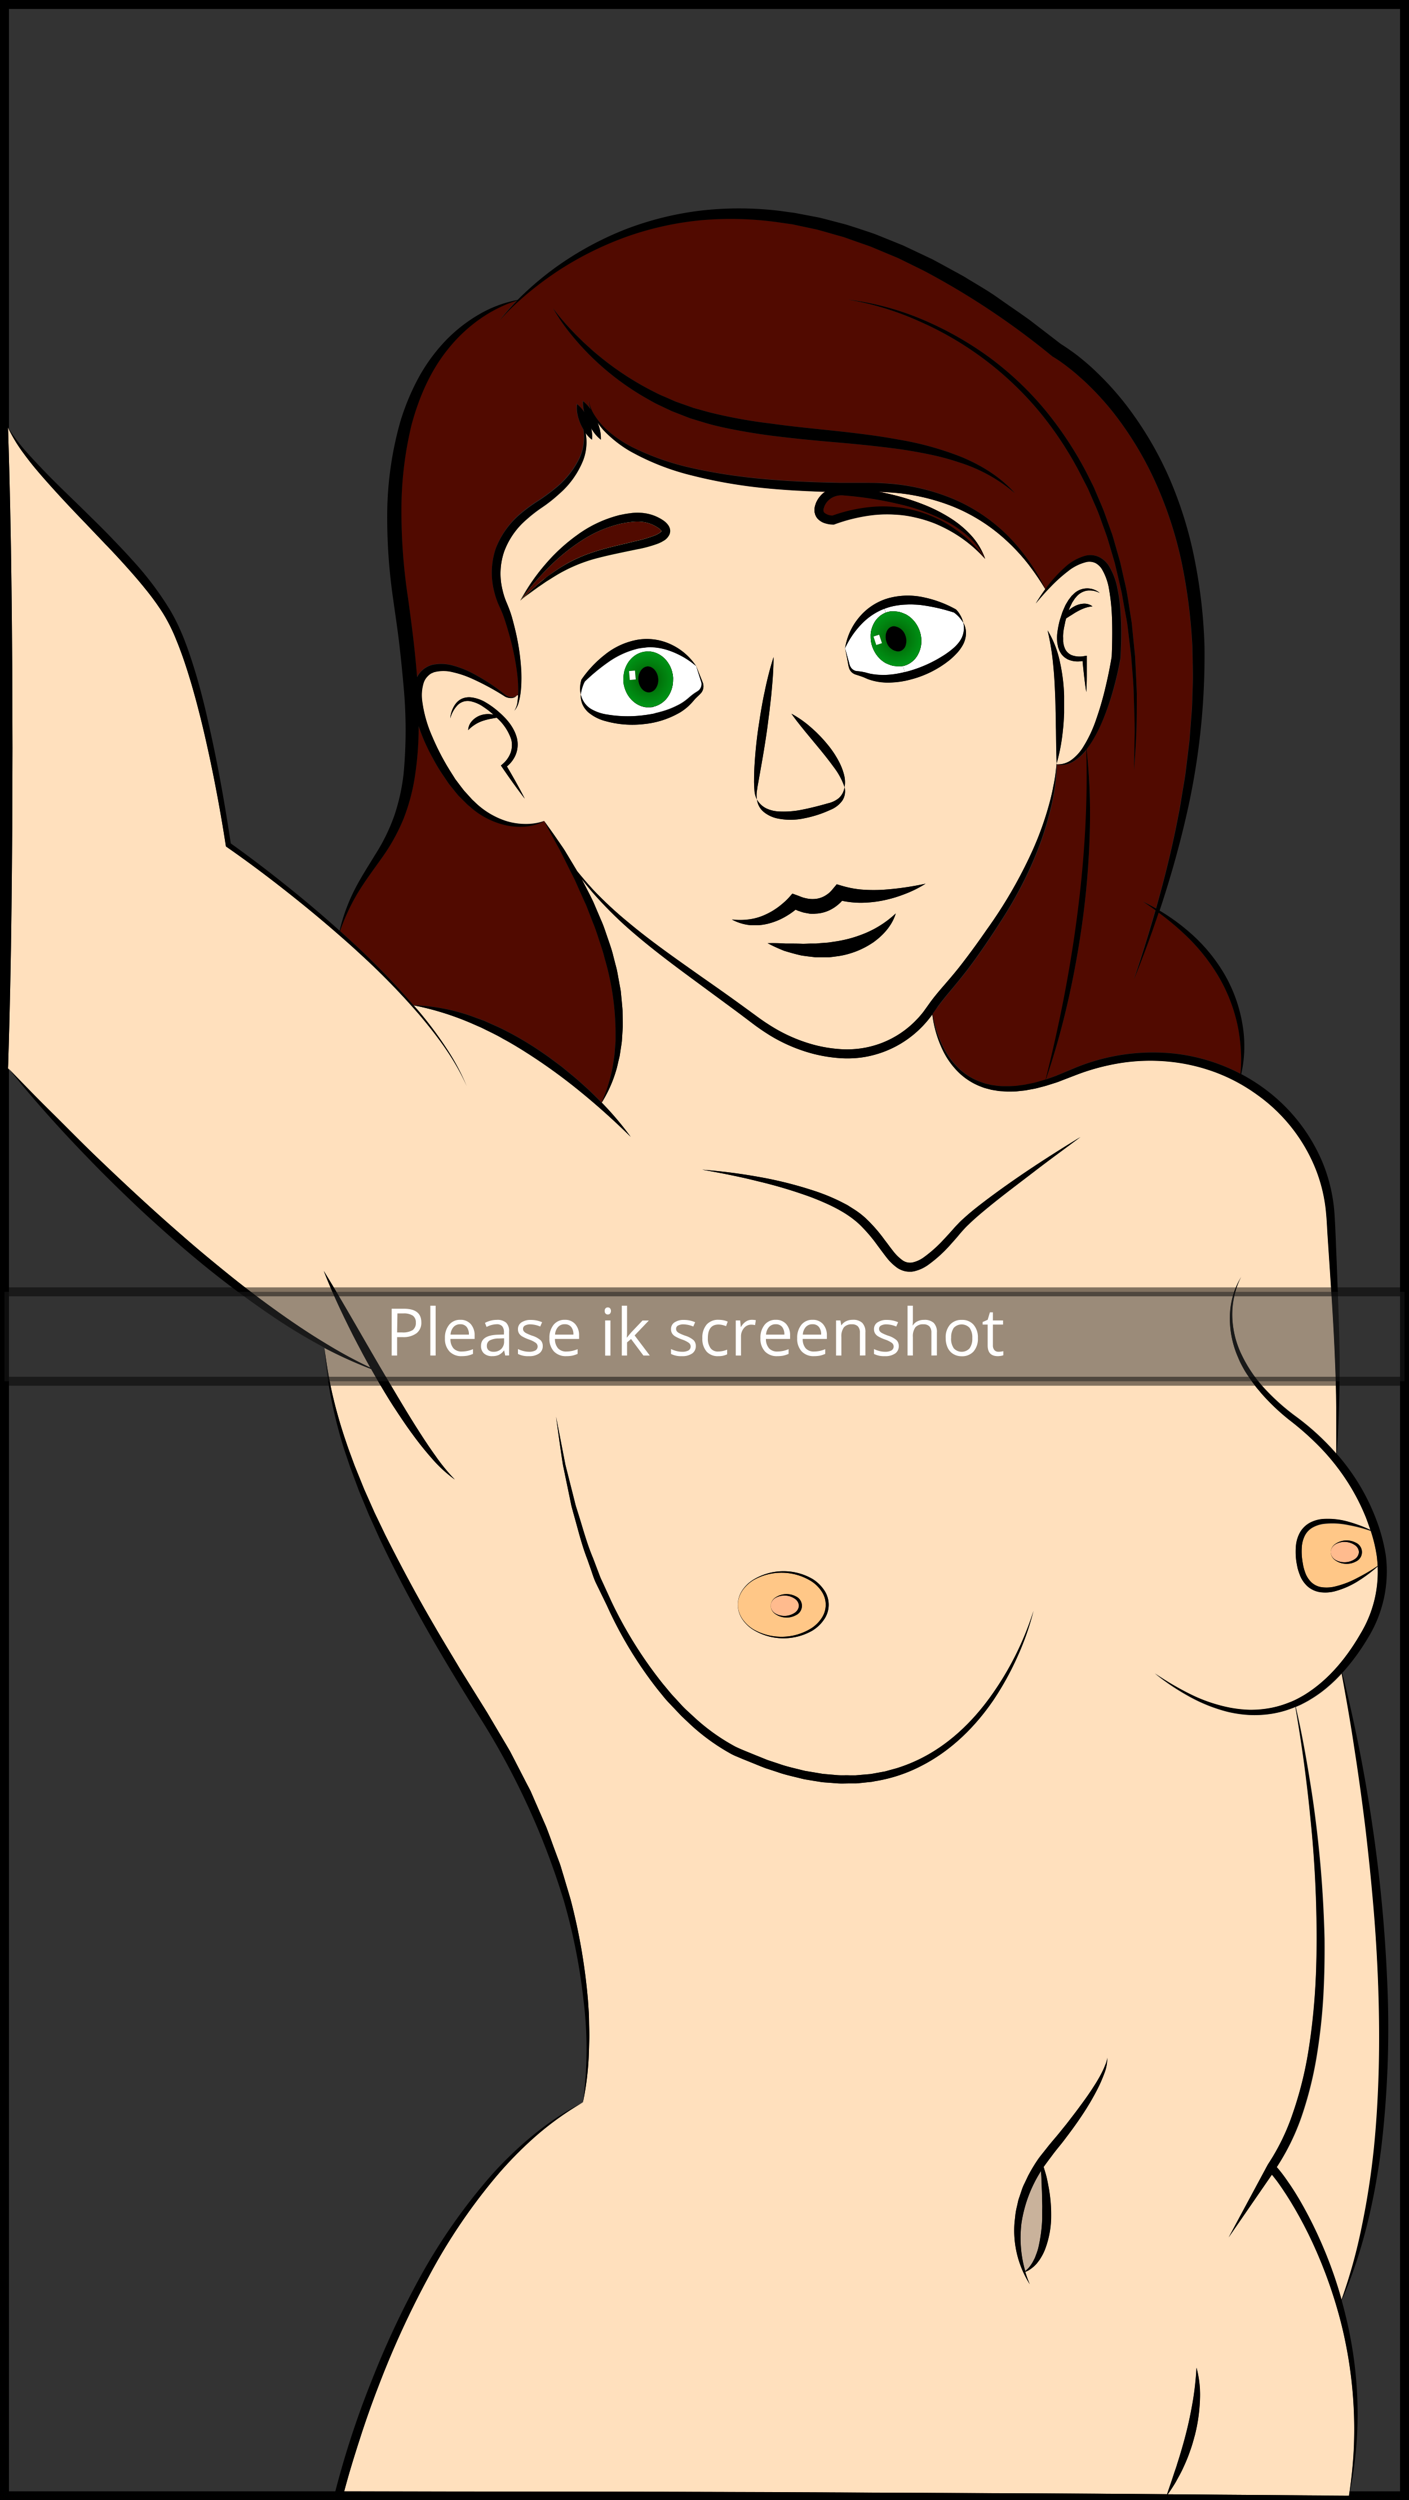 <svg xmlns="http://www.w3.org/2000/svg" xmlns:xlink="http://www.w3.org/1999/xlink" width="473" height="839" viewBox="0 0 473 839"><rect x="0" y="0" width="473" height="839" fill="#808080" stroke="none"/><defs><style>.cls-1,.cls-13{fill:#333;stroke:#000;stroke-miterlimit:10;stroke-width:3px;}.cls-2{fill:#ffe0bd;}.cls-3{fill:#510a00;}.cls-4{fill:#fdffb9;}.cls-5{fill:#fff;}.cls-6{fill:#ffc787;}.cls-7{fill:#ffbb8e;}.cls-8{fill:#c9b29b;}.cls-9{fill:url(#radial-gradient);}.cls-10{fill:url(#radial-gradient-5);}.cls-11{fill:url(#radial-gradient-6);}.cls-12{fill:url(#radial-gradient-9);}.cls-13{opacity:0.49;}</style><radialGradient id="radial-gradient" cx="166.4" cy="214.36" r="8.88" gradientTransform="matrix(-1, 0, 0, 1, 467.19, 0)" gradientUnits="userSpaceOnUse"><stop offset="0" stop-color="#035500"/><stop offset="0.56" stop-color="#017b0d"/><stop offset="1" stop-color="#009416"/></radialGradient><radialGradient id="radial-gradient-5" cx="166.4" cy="214.36" r="8.88" xlink:href="#radial-gradient"/><radialGradient id="radial-gradient-6" cx="249.56" cy="228" r="8.88" xlink:href="#radial-gradient"/><radialGradient id="radial-gradient-9" cx="249.56" cy="228" r="8.88" xlink:href="#radial-gradient"/></defs><title>besked 4</title><g id="Selfier"><rect class="cls-1" x="1.5" y="1.5" width="470" height="836"/><path class="cls-2" d="M113.71,313.66q-7.17-6.26-14.61-12.2c-7.47-6-15.1-11.76-22.93-17.22l-.31-.22-.07-.39c-2.08-13.39-4.64-26.74-7.77-39.92-1.59-6.58-3.33-13.13-5.41-19.55q-1.55-4.83-3.44-9.49a58,58,0,0,0-4.46-8.92,87.05,87.05,0,0,0-5.88-8.11c-2.1-2.62-4.3-5.17-6.57-7.67s-4.56-5-6.9-7.43l-7-7.34c-4.73-4.88-9.38-9.86-13.88-15q-1.68-1.92-3.31-3.9T8,152.24a52.44,52.44,0,0,1-5.32-8.74q.87,26.88,1.17,53.75c.14,9,.17,17.92.25,26.87L4.19,251l-.08,26.87c-.09,9-.12,17.92-.25,26.88q-.3,26.88-1.17,53.75c4.71,4.87,9.41,9.75,14.24,14.5s9.6,9.53,14.46,14.24c9.75,9.37,19.63,18.59,29.85,27.43,5.07,4.46,10.28,8.76,15.53,13S87.42,436,92.88,439.91s11.08,7.7,16.87,11.16a153.81,153.81,0,0,0,14.58,7.87c-.79-1.4-1.57-2.8-2.34-4.22-1.62-3.07-3.26-6.12-4.78-9.24-3.09-6.21-6-12.51-8.52-19,3.63,5.92,7.11,11.9,10.57,17.88s6.91,12,10.42,17.9,7,11.85,10.72,17.67c1.85,2.9,3.74,5.77,5.75,8.56a64.77,64.77,0,0,0,6.54,8,45.18,45.18,0,0,1-7.69-7.07q-3.47-3.93-6.53-8.16c-2.08-2.8-4-5.7-5.91-8.6s-3.69-5.89-5.46-8.88q-1.26-2.19-2.51-4.38l-.38-.15A144.88,144.88,0,0,1,109,452.35l-.1-.06c.68,5.07,1.47,10.12,2.58,15.1a160.89,160.89,0,0,0,4.68,16.42c.89,2.7,1.92,5.36,2.88,8l3.2,7.91,3.47,7.81,3.7,7.7c5.14,10.17,10.49,20.24,16.26,30.08,2.84,4.94,5.83,9.8,8.74,14.71l9.05,14.53,4.39,7.42,2.2,3.71,1.09,1.86,1,1.91,3.95,7.67c.65,1.28,1.33,2.55,2,3.84l1.74,4,3.45,7.9c1.07,2.67,2,5.39,3,8.08l1.49,4c.51,1.35.87,2.75,1.3,4.12l2.46,8.26a200.29,200.29,0,0,1,5.85,33.91l.29,4.3c.07,1.43.06,2.87.1,4.3s.08,2.87.05,4.3l-.12,4.3a97.49,97.49,0,0,1-2,17,101.14,101.14,0,0,0-16.11,11.57,130.22,130.22,0,0,0-13.77,14.22,192.87,192.87,0,0,0-22,32.88,304,304,0,0,0-16.55,36q-3.57,9.26-6.61,18.69c-1.84,5.7-3.61,11.45-5.13,17.22l83,.11q42.44,0,84.87.27l84.87.4,23.52.18,0,0c.49-1.64,1.08-3.22,1.61-4.82l.87-2.64c.3-.88.62-1.74.87-2.63,1.13-3.52,2.13-7,3.06-10.59s1.63-7.13,2.24-10.75a97.5,97.5,0,0,0,1.19-11,35.09,35.09,0,0,1,1.13,11.28A56.9,56.9,0,0,1,401.16,817c-.51,1.83-1,3.67-1.65,5.44a51.18,51.18,0,0,1-2.13,5.26c-.73,1.74-1.7,3.38-2.58,5Q393.5,835,392,837l60.83.47c.7-4.51,1.19-9,1.5-13.58a137.32,137.32,0,0,0,.15-14.63,147.15,147.15,0,0,0-4.08-28.88,155.63,155.63,0,0,0-9.63-27.47A139.37,139.37,0,0,0,434,740.06c-1.24-2.08-2.54-4.13-3.9-6.11-.68-1-1.38-2-2.11-2.91-.35-.45-.7-.89-1.06-1.31l-14.5,21.11,13.16-24.46,0,0a73.47,73.47,0,0,0,8.39-17.22,123.85,123.85,0,0,0,4.91-19c1.12-6.49,1.86-13,2.39-19.64s.67-13.2.69-19.82a390.32,390.32,0,0,0-2-39.7q-1.85-19.17-5.14-38.19a14.68,14.68,0,0,1-1.43.57,32.79,32.79,0,0,1-6.94,1.79,37.08,37.08,0,0,1-7.14.34,41.28,41.28,0,0,1-7-1,54,54,0,0,1-13.07-5.17,81.31,81.31,0,0,1-11.61-7.77,94.88,94.88,0,0,0,12,7.06,52.87,52.87,0,0,0,13,4.44,41.76,41.76,0,0,0,6.78.76,35.49,35.49,0,0,0,6.75-.56,33.13,33.13,0,0,0,6.48-1.87c1.06-.38,2.06-.92,3.08-1.39s2-1.07,2.92-1.7c7.61-4.91,13.52-12.18,18.07-20.07a40.21,40.21,0,0,0,5.74-22.56,50.1,50.1,0,0,1-6.33,4.76A28.4,28.4,0,0,1,448,534a12.5,12.5,0,0,1-4.66.33,8.22,8.22,0,0,1-4.42-2,10.09,10.09,0,0,1-2.62-4,19.68,19.68,0,0,1-.7-2.22c-.14-.76-.31-1.51-.41-2.26a22.65,22.65,0,0,1-.15-4.59,11.57,11.57,0,0,1,1.19-4.58,8.53,8.53,0,0,1,3.32-3.52,11.14,11.14,0,0,1,4.5-1.37,25.17,25.17,0,0,1,8.93,1,46.63,46.63,0,0,1,7.1,2.67c-.46-1.4-1-2.79-1.5-4.16a71.25,71.25,0,0,0-6.27-12.11,74.68,74.68,0,0,0-8.43-10.76,94.83,94.83,0,0,0-10.17-9.23,71.39,71.39,0,0,1-10.31-9.66c-.74-.92-1.54-1.79-2.23-2.75l-1.06-1.42-1-1.48c-.69-1-1.24-2-1.85-3s-1.11-2.1-1.55-3.2a32.51,32.51,0,0,1-2.81-13.79,26.44,26.44,0,0,1,3.79-13.36,23.7,23.7,0,0,0-2.34,6.51,28.23,28.23,0,0,0-.66,6.85A31.56,31.56,0,0,0,417,455a46.08,46.08,0,0,0,7.8,11.19,73.45,73.45,0,0,0,10.26,9.11,84.14,84.14,0,0,1,13.59,12.49c0-5.22,0-10.43,0-15.64-.06-5.44-.2-10.87-.45-16.3-.42-10.85-1.16-21.69-1.88-32.55l-.54-8.14c-.19-2.69-.28-5.47-.54-8.1a52.29,52.29,0,0,0-3.73-15.39,56.37,56.37,0,0,0-19.6-24.5,59.11,59.11,0,0,0-14-7.46,62.31,62.31,0,0,0-15.49-3.53,64.39,64.39,0,0,0-15.93.44A74.29,74.29,0,0,0,361,360.81l-3.81,1.46-1.92.75c-.65.24-1.31.43-2,.65l-2,.63c-.66.19-1.34.35-2,.53s-1.34.36-2,.49l-2,.37-1,.19-1,.11-2.08.22c-.69,0-1.39,0-2.09.06l-1.05,0-1-.07c-.7-.07-1.4-.05-2.09-.18l-2.08-.34-2-.53c-.67-.18-1.32-.47-2-.71a22.16,22.16,0,0,1-7-4.57,26.69,26.69,0,0,1-4.94-6.65A38,38,0,0,1,313,340.38l-.48.67a35.43,35.43,0,0,1-8.66,8.22,35,35,0,0,1-14.84,5.6,35.44,35.44,0,0,1-8,.12,50,50,0,0,1-7.78-1.33,54.34,54.34,0,0,1-14.47-6.06,74.16,74.16,0,0,1-6.45-4.42c-2-1.53-4.06-3.08-6.12-4.59l-12.33-9.08c-8.23-6.06-16.48-12.18-24.13-19.05a133,133,0,0,1-10.8-11c-1.29-1.5-2.52-3-3.72-4.61l1.08,2.11c1,1.89,2,3.79,2.88,5.7l2.51,5.89c.89,1.94,1.53,4,2.23,6s1.43,4,1.93,6.12l.8,3.11a30.16,30.16,0,0,1,.71,3.13l.58,3.17c.17,1.06.44,2.1.51,3.17l.31,3.21c.09,1.07.24,2.14.23,3.22l.07,3.22c0,.54,0,1.07,0,1.61l-.1,1.61-.21,3.22c-.12,1.07-.3,2.13-.46,3.19l-.24,1.59c-.1.53-.24,1.05-.36,1.57-.26,1.05-.46,2.1-.76,3.13A44,44,0,0,1,202,370v0a105.17,105.17,0,0,1,9.71,11.49c-5.23-5.12-10.6-10-16.2-14.59A189.19,189.19,0,0,0,178,354.08c-3-1.95-6.1-3.85-9.27-5.55-1.55-.92-3.17-1.71-4.78-2.5l-2.42-1.21-2.47-1.08a95.27,95.27,0,0,0-20.21-6.38c.83,1,1.68,1.92,2.49,2.91a128.81,128.81,0,0,1,8.55,11.57,75.53,75.53,0,0,1,6.78,12.66c-3.85-8.8-9.65-16.55-15.79-23.85a239.36,239.36,0,0,0-20-20.55C118.55,317.91,116.14,315.78,113.71,313.66Zm73,161.84,3.11,16,2,7.91,1,3.95c.17.66.32,1.32.51,2l.61,1.94c1.66,5.17,3,10.42,5.12,15.43l1.44,3.8c.5,1.25.91,2.55,1.51,3.76l3.38,7.38A142.36,142.36,0,0,0,222.49,565l2.57,3.09c.85,1,1.83,2,2.73,3s1.82,2,2.8,2.89l2.95,2.72a67.55,67.55,0,0,0,13,9.24c.58.33,1.15.56,1.72.82s1.28.54,1.91.81l3.75,1.53c1.25.5,2.49,1,3.74,1.51l3.82,1.26c2.52.92,5.15,1.46,7.74,2.13l1,.24,1,.17,2,.33,2,.34,1,.17,1,.09,4,.35c1.33.11,2.66,0,4,.06h2l2-.18,2-.17,1-.09,1-.17,3.92-.72,3.85-1.06a53.53,53.53,0,0,0,7.41-2.92c9.63-4.63,17.7-12.21,24-20.95a101.68,101.68,0,0,0,14.55-28.94,91.34,91.34,0,0,1-5.42,15.42,98,98,0,0,1-7.93,14.36c-6.15,9.06-14.24,17.07-24.16,22.16a51.15,51.15,0,0,1-15.79,5.23l-1,.2-1,.1-2.08.22-2.08.21-2.08,0c-1.39,0-2.79.09-4.17,0l-4.16-.32-1-.08-1-.16-2.06-.33-2.05-.34-1-.17-1-.24c-2.68-.69-5.41-1.23-8-2.17l-3.94-1.28c-1.29-.49-2.56-1-3.84-1.53l-3.82-1.54-1.85-.78a20.84,20.84,0,0,1-2-.92,69.87,69.87,0,0,1-13.54-9.72l-3-2.83c-1-1-1.9-2-2.86-3s-1.93-2-2.8-3l-2.61-3.21a136.19,136.19,0,0,1-17-28.13L200,531.08c-.58-1.24-1-2.56-1.43-3.84l-1.36-3.88c-2-5.11-3.24-10.44-4.75-15.68l-.54-2c-.17-.66-.29-1.33-.43-2l-.83-4-1.66-8C188.16,486.29,187.44,480.89,186.69,475.5Zm61,63c0-.22,0-.43,0-.64a9,9,0,0,1,1.47-4.2,12.22,12.22,0,0,1,3.68-3.55,19.49,19.49,0,0,1,19.83-.3,12.71,12.71,0,0,1,3.84,3.61,8.65,8.65,0,0,1,0,10.16,12.71,12.71,0,0,1-3.84,3.61,19.49,19.49,0,0,1-19.83-.3,12.33,12.33,0,0,1-3.68-3.55,9,9,0,0,1-1.47-4.2C247.7,538.93,247.69,538.72,247.69,538.5Zm6.65-142.13c-6.15-1.55-12.38-2.76-18.65-3.87a189.33,189.33,0,0,1,19,2.43,133.11,133.11,0,0,1,18.62,4.67,65.6,65.6,0,0,1,9,3.69c.72.38,1.46.74,2.17,1.13l2.1,1.33a28,28,0,0,1,3.94,3,51.38,51.38,0,0,1,6.44,7.37c1,1.27,1.9,2.56,2.86,3.75a15,15,0,0,0,3.06,3,4.33,4.33,0,0,0,3.42.77A10.4,10.4,0,0,0,310,422a44.59,44.59,0,0,0,6.86-6.12c1.07-1.14,2.13-2.29,3.17-3.48.5-.58,1.08-1.19,1.66-1.79a21.94,21.94,0,0,1,1.78-1.71c2.39-2.21,4.92-4.16,7.47-6.1,10.21-7.69,20.89-14.63,31.76-21.25-5.09,3.82-10.25,7.54-15.29,11.42s-10.11,7.68-15,11.66c-2.44,2-4.87,4-7.12,6.18a22.61,22.61,0,0,0-1.62,1.63c-.51.55-1,1.1-1.54,1.74-1,1.23-2.1,2.44-3.17,3.64a44.94,44.94,0,0,1-7.3,6.61,13.17,13.17,0,0,1-4.85,2.21l-.72.12c-.24,0-.49,0-.74,0a6.38,6.38,0,0,1-1.5-.16,7.76,7.76,0,0,1-2.67-1.17,17.57,17.57,0,0,1-3.7-3.65c-1-1.29-1.95-2.59-2.9-3.86a51.82,51.82,0,0,0-6-7c-4.44-4.16-10.2-6.79-16-9.06A157.3,157.3,0,0,0,254.34,396.37ZM345.69,766.5a33.68,33.68,0,0,1-5.11-20.72l.29-2.73a22.56,22.56,0,0,1,.52-2.7l.3-1.34a10,10,0,0,1,.36-1.33l.88-2.6a16.56,16.56,0,0,1,1.05-2.54l1.17-2.48c.86-1.62,1.86-3.15,2.79-4.72s2.2-2.9,3.3-4.35,2.24-2.74,3.38-4.09,2.22-2.74,3.34-4.1l3.25-4.17c2.12-2.81,4.2-5.66,6.08-8.63a49.11,49.11,0,0,0,2.64-4.56A25.85,25.85,0,0,0,371,693a8.24,8.24,0,0,0,.68-2.54,13.9,13.9,0,0,1-1,5.27c-.3.84-.62,1.69-1,2.5s-.74,1.64-1.14,2.45a86.73,86.73,0,0,1-5.45,9.26c-2,3-4.11,5.85-6.28,8.69-1.09,1.4-2.26,2.78-3.32,4.18s-2.09,2.76-3.08,4.17a.71.71,0,0,0-.1.14c.1.32.2.64.29,1s.25.8.37,1.2c.48,1.65.77,3.34,1.1,5a52.25,52.25,0,0,1,.75,10.32,31.88,31.88,0,0,1-2.09,10.3,17.8,17.8,0,0,1-1.18,2.4c-.24.38-.46.77-.72,1.13l-.82,1.06a11.63,11.63,0,0,1-2,1.81,7.63,7.63,0,0,1-1.41.82c-.14.06-.3.11-.45.16A36.52,36.52,0,0,0,345.69,766.5Z"/><path class="cls-3" d="M114.16,312.42c2.52,2.27,5,4.56,7.48,6.9,6,5.72,11.76,11.68,17.16,18h.07A65.14,65.14,0,0,1,160,341.57l2.61.95,2.52,1.13c1.69.75,3.38,1.49,5,2.37,3.3,1.67,6.45,3.59,9.57,5.55,1.52,1,3.06,2.06,4.56,3.12l4.43,3.3,4.26,3.5c1.4,1.19,2.76,2.43,4.12,3.66,1.67,1.56,3.31,3.16,4.9,4.8a54.29,54.29,0,0,0,3.58-11.43c.2-1,.33-2.06.49-3.09.08-.51.18-1,.23-1.54l.12-1.56c.07-1,.19-2.07.25-3.1l0-3.12a90.5,90.5,0,0,0-3.67-24.6c-.47-2-1.17-4-1.82-6s-1.28-4-2.09-5.91l-2.27-5.85c-.87-1.91-1.74-3.82-2.59-5.74l-1.28-2.88-1.42-2.82-2.82-5.65c-.9-1.91-2-3.7-3-5.57s-2-3.73-3-5.61a17.55,17.55,0,0,1-6.42,1.81,20.08,20.08,0,0,1-3.38,0,20.29,20.29,0,0,1-3.37-.49,27,27,0,0,1-12-6.35,9.83,9.83,0,0,1-1.26-1.15l-1.21-1.2-1.21-1.2c-.37-.43-.72-.88-1.08-1.31L150.66,263l-1.89-2.8a56.63,56.63,0,0,1-3.48-5.77c-1.08-2-2-4-3-6.07-.65-1.55-1.26-3.12-1.78-4.73,0,.49,0,1,0,1.48a110.32,110.32,0,0,1-1.2,15,66.52,66.52,0,0,1-3.9,14.69A64.53,64.53,0,0,1,128.07,288c-2.88,4.07-5.83,8-8.32,12.2A69,69,0,0,0,114.16,312.42Z"/><path class="cls-3" d="M174.65,100.51a75.27,75.27,0,0,0-7,7,78.2,78.2,0,0,1,5.91-6.7,36.33,36.33,0,0,0-5.82,2.26,44.36,44.36,0,0,0-6.34,3.68,51.21,51.21,0,0,0-10.66,9.85c-6.2,7.47-10.1,16.53-12.62,25.83a121.4,121.4,0,0,0-3.41,28.84,191.89,191.89,0,0,0,2.19,29.18c1.22,8.83,2.38,17.77,3.06,26.74a8,8,0,0,1,5.25-4.17,14.51,14.51,0,0,1,7.14.36,31.16,31.16,0,0,1,6.32,2.54,66.35,66.35,0,0,1,11.12,7.36,4.39,4.39,0,0,0,1.85.64,2.58,2.58,0,0,0,1-.1,2.53,2.53,0,0,0,.9-.48l.4,0c0-.5.05-1,.05-1.49a48.94,48.94,0,0,0-.48-6.84,90.19,90.19,0,0,0-2.93-13.4c-.32-1.1-.67-2.2-1-3.28s-.72-2.12-1.16-3.16c-.22-.51-.44-1-.68-1.54s-.5-1.1-.72-1.66a28.06,28.06,0,0,1-1.12-3.47,25.2,25.2,0,0,1,.55-14.51,28.45,28.45,0,0,1,8.35-11.81,51.85,51.85,0,0,1,5.76-4.2,58.61,58.61,0,0,0,5.49-4,29.3,29.3,0,0,0,8.4-10.35,16.71,16.71,0,0,0,1.49-8.33c0-.45-.1-.89-.18-1.34a16.24,16.24,0,0,1-1-1.91,16.46,16.46,0,0,1-1-3.13,10.91,10.91,0,0,1-.16-3.45,10.9,10.9,0,0,1,2.33,2.55.67.67,0,0,1,.09.14,13,13,0,0,1-.42-3.69,12.81,12.81,0,0,1,2.57,2.76l0,0a10.38,10.38,0,0,1-.6-2.8,13.14,13.14,0,0,0,2.07,5,19.36,19.36,0,0,0,1.31,1.81h0a24.06,24.06,0,0,0,2.14,2.39,39.1,39.1,0,0,0,8.9,6.22,87,87,0,0,0,20.57,7.19c14.26,3.18,28.94,4.32,43.58,4.73l5.5.13,5.51,0c3.63,0,7.43,0,11.15.28a69.52,69.52,0,0,1,21.79,5.22,58.2,58.2,0,0,1,9.86,5.4,59.69,59.69,0,0,1,8.6,7.17A68.14,68.14,0,0,1,351,197.64a47.66,47.66,0,0,1,6.42-7.15,16.91,16.91,0,0,1,7-4,7,7,0,0,1,4.46.37,8.19,8.19,0,0,1,3.34,2.91,22.25,22.25,0,0,1,2.93,7.58,52.86,52.86,0,0,1,1.05,7.78c.19,2.59.27,5.17.26,7.76s-.12,5.15-.25,7.72v.16a109.82,109.82,0,0,1-2.49,10.87A86.55,86.55,0,0,1,370,242.15a48.76,48.76,0,0,1-2.45,5,31.82,31.82,0,0,1-2.77,4.24.66.66,0,0,1,0,.14,202.7,202.7,0,0,1,1.07,27.11,279.08,279.08,0,0,1-2.24,28.74c-1.26,9.53-2.92,19-5.06,28.38a259.51,259.51,0,0,1-7.44,26.42l1.56-.54c.63-.23,1.26-.43,1.88-.68l1.86-.77,3.77-1.57a68.77,68.77,0,0,1,32.5-5.26,62.9,62.9,0,0,1,23.72,6.91,44.82,44.82,0,0,0,.22-7.32,56.28,56.28,0,0,0-1.12-8.89A55.2,55.2,0,0,0,409,327.56a64.89,64.89,0,0,0-11.17-13.89,95.22,95.22,0,0,0-8.92-7.46q-3.79,11.28-8.26,22.29,3.87-11.46,7.21-23.08c-1.38-1-2.78-2-4.21-2.92q2.22,1.08,4.38,2.33c2.95-10.38,5.53-20.84,7.54-31.41.48-2.33.81-4.68,1.22-7s.81-4.67,1.14-7l.86-7.06.42-3.53c.14-1.17.19-2.36.29-3.54l.55-7.08c.16-2.36.16-4.72.25-7.08.25-4.73,0-9.45-.07-14.17a184.86,184.86,0,0,0-3.54-28,131.34,131.34,0,0,0-8.64-26.7,113.16,113.16,0,0,0-14.4-23.92,96.43,96.43,0,0,0-9.43-10.25q-1.26-1.2-2.58-2.31c-.87-.78-1.77-1.49-2.67-2.21s-1.82-1.42-2.75-2.07-1.92-1.31-2.77-1.81l-.22-.13-.14-.11a257.66,257.66,0,0,0-43-28.64l-5.79-2.85-2.9-1.42-3-1.25-5.95-2.49c-2-.76-4-1.43-6.07-2.15l-3-1.06c-1-.33-2.06-.59-3.09-.89-2.07-.58-4.13-1.19-6.2-1.74l-6.29-1.34-1.58-.34c-.52-.11-1.06-.16-1.58-.24l-3.19-.46a114.09,114.09,0,0,0-25.66-.77,104.36,104.36,0,0,0-25.14,5.45,110.27,110.27,0,0,0-23.17,11.45,115.44,115.44,0,0,0-10.44,7.74C176.24,99.11,175.44,99.8,174.65,100.51Zm17.21,11.89a63.9,63.9,0,0,1-6.17-8.9,78.1,78.1,0,0,0,7,8.17c.6.66,1.26,1.28,1.89,1.9s1.26,1.27,1.93,1.86c1.34,1.18,2.62,2.43,4,3.53a98.92,98.92,0,0,0,17.66,11.81c1.58.81,3.13,1.65,4.78,2.3l2.42,1.06,1.21.54c.41.17.83.3,1.24.45l5,1.78,5.1,1.41a166.86,166.86,0,0,0,21,3.84c7.08,1,14.23,1.67,21.39,2.44s14.35,1.62,21.49,2.95a103.52,103.52,0,0,1,21,5.82c6.71,2.8,13.1,6.71,17.9,12.14a53.08,53.08,0,0,0-18.59-10.3,84.35,84.35,0,0,0-10.29-2.76q-5.22-1.08-10.53-1.82c-7.08-.94-14.2-1.65-21.37-2.26s-14.34-1.32-21.53-2.24q-5.38-.72-10.75-1.72c-3.58-.67-7.15-1.41-10.67-2.44l-5.27-1.6-5.14-2c-.42-.17-.85-.32-1.27-.51l-1.25-.59-2.48-1.18c-1.67-.75-3.25-1.69-4.84-2.59a90,90,0,0,1-17.48-13.09A87.2,87.2,0,0,1,191.86,112.4ZM309,108a98,98,0,0,0-24.28-7.46,93.38,93.38,0,0,1,24.67,6.57,112,112,0,0,1,22.35,12.53,106.44,106.44,0,0,1,18.76,17.54,120.92,120.92,0,0,1,14.22,21.4l1.45,2.87c.48,1,1,1.91,1.37,2.91l2.52,5.91c.82,2,1.46,4,2.2,6l1.07,3c.33,1,.6,2,.91,3.08l1.77,6.17,1.41,6.26c1.05,4.15,1.54,8.41,2.24,12.62l.25,1.59.16,1.59.32,3.19.64,6.37c.21,4.26.45,8.53.59,12.79,0,4.26,0,8.53-.15,12.78s-.48,8.51-.75,12.76q.09-6.39.22-12.76c0-4.26-.2-8.51-.3-12.75s-.56-8.48-.86-12.71L379,214l-.38-3.16-.2-1.57-.28-1.57L377,201.4c-.2-1-.32-2.09-.58-3.12l-.71-3.1L374.26,189l-1.79-6.09c-.31-1-.59-2-.92-3l-1.08-3c-.74-2-1.39-4-2.21-5.95l-2.53-5.81c-.4-1-.88-1.92-1.37-2.85l-1.45-2.82a118.28,118.28,0,0,0-13.84-21.15A110,110,0,0,0,309,108Z"/><path class="cls-2" d="M142.16,229a14.14,14.14,0,0,0-.53,5.92,43.24,43.24,0,0,0,3.44,12.25,81.89,81.89,0,0,0,6,11.51l1.73,2.74,1.95,2.58c.33.42.65.86,1,1.28l1.08,1.19,1.08,1.19a11.06,11.06,0,0,0,1.13,1.14,27.09,27.09,0,0,0,10.81,6.67,22.7,22.7,0,0,0,6.36,1,19,19,0,0,0,6.45-1c1.24,1.71,2.48,3.43,3.69,5.17l1.81,2.62c.6.87,1.21,1.74,1.75,2.66l3.28,5.46.51.87c.62.77,1.24,1.52,1.88,2.27q1.9,2.26,3.91,4.42a130.58,130.58,0,0,0,11.18,10.38c7.8,6.54,16.18,12.36,24.52,18.26,4.19,2.93,8.38,5.86,12.52,8.86,2.09,1.49,4.14,3,6.21,4.52a69.88,69.88,0,0,0,6.25,4.16,53,53,0,0,0,13.74,5.67,46.7,46.7,0,0,0,7.33,1.21,32.54,32.54,0,0,0,7.32-.13,32,32,0,0,0,13.61-5.07,32.37,32.37,0,0,0,5.6-4.71,30.2,30.2,0,0,0,2.38-2.79l2.22-3.1c1.55-2.11,3.26-4.08,4.92-6s3.3-3.86,4.87-5.84c3.14-4,6.13-8.1,9-12.28a154.76,154.76,0,0,0,15.29-26.32,106,106,0,0,0,5.29-14.29c.36-1.22.66-2.46,1-3.69s.59-2.47.81-3.73a53.07,53.07,0,0,0,1.08-7.54h0v0l.08-.4c-.16-3.8-.19-7.55-.24-11.29-.06-1.88,0-3.74-.1-5.6s-.06-3.72-.16-5.58c-.13-3.71-.33-7.41-.72-11.09a83.6,83.6,0,0,0-1.83-11,33.55,33.55,0,0,1,4.14,10.66,59.81,59.81,0,0,1,1.4,11.36c0,1,0,1.91,0,2.86s0,1.9,0,2.85c-.09,1.9-.18,3.8-.4,5.68a63.59,63.59,0,0,1-2.09,11.19l0,.37a7.67,7.67,0,0,0,5-1.51,15.38,15.38,0,0,0,3.63-3.87,43.66,43.66,0,0,0,4.64-9.72,103.39,103.39,0,0,0,3.07-10.44c.85-3.5,1.57-7.07,2.16-10.58.19-5,.26-10.08,0-15.07a66.92,66.92,0,0,0-.87-7.41,19.47,19.47,0,0,0-2.32-6.72,5.9,5.9,0,0,0-2.23-2.21,4.74,4.74,0,0,0-3-.38,15.89,15.89,0,0,0-6.37,3.19,50.36,50.36,0,0,0-5.62,5.05c-1.77,1.81-3.47,3.72-5.09,5.7,1-1.64,2.07-3.25,3.21-4.81a89.67,89.67,0,0,0-5.8-8.5,65.82,65.82,0,0,0-7.44-8,59.12,59.12,0,0,0-18.33-11.46,69.63,69.63,0,0,0-21.11-4.55c-1.1-.08-2.2-.12-3.3-.16,2.28.46,4.56,1,6.81,1.56a81,81,0,0,1,8.79,2.95,53.69,53.69,0,0,1,8.28,4.21,34.47,34.47,0,0,1,7.16,5.91,23.34,23.34,0,0,1,4.73,7.87,45.48,45.48,0,0,0-10.79-8.84,48.33,48.33,0,0,0-6.2-3.08,44.55,44.55,0,0,0-6.57-2,37.89,37.89,0,0,0-6.78-.94,43.41,43.41,0,0,0-6.84.13,56.24,56.24,0,0,0-13.32,3.13l-.26.1h-.24a9.35,9.35,0,0,1-2.7-.43,5.49,5.49,0,0,1-2.61-1.66,3.9,3.9,0,0,1-.79-1.59,2.77,2.77,0,0,1-.12-.85l0-.42,0-.38c0-.25.07-.52.12-.75l.21-.68a6.61,6.61,0,0,1,.56-1.27,8.73,8.73,0,0,1,2.75-3l-.94,0c-7.39-.25-14.79-.66-22.16-1.5a165.14,165.14,0,0,1-21.9-4,82.24,82.24,0,0,1-20.73-8.18,40.23,40.23,0,0,1-8.75-6.94,26.43,26.43,0,0,1-2-2.57,20.17,20.17,0,0,1,.65,2,12.59,12.59,0,0,1,.43,3.74,12.56,12.56,0,0,1-2.57-2.76c-.25-.35-.47-.71-.69-1.07,0,.13.07.25.1.38a10.91,10.91,0,0,1,.16,3.45,10.08,10.08,0,0,1-2.11-2.24,17.15,17.15,0,0,1-.75,8.94,29.35,29.35,0,0,1-8.23,11.57,48.93,48.93,0,0,1-5.57,4.4,48.15,48.15,0,0,0-5.33,4.14A26.13,26.13,0,0,0,169.28,185a22.74,22.74,0,0,0-.62,12.85,26.57,26.57,0,0,0,.92,3.16c.19.53.39,1,.62,1.54s.45,1.1.67,1.66c.42,1.11.81,2.26,1.12,3.4s.6,2.27.88,3.4A77.35,77.35,0,0,1,175,224.89a45.7,45.7,0,0,1-.15,7,24,24,0,0,1-.63,3.47,6.93,6.93,0,0,1-1.53,3.12,6.8,6.8,0,0,0,1.09-3.22,17.76,17.76,0,0,0,.19-1.93l-.4,0a2.71,2.71,0,0,1-.85.61,2.92,2.92,0,0,1-1.05.24,4.46,4.46,0,0,1-2.11-.45h0A85.69,85.69,0,0,0,158,227.48a33.41,33.41,0,0,0-6.09-2,12.44,12.44,0,0,0-6-.05,2.54,2.54,0,0,0-.65.24c-.2.09-.42.17-.62.27a5.91,5.91,0,0,0-1,.81A5.59,5.59,0,0,0,142.16,229Zm9,12a9.34,9.34,0,0,1,1.84-4.89,5.53,5.53,0,0,1,2.19-1.7A6.21,6.21,0,0,1,158,234a12.34,12.34,0,0,1,5.14,1.76,28.22,28.22,0,0,1,4.29,3.13c2.63,2.28,5.14,5.11,6.1,8.81a9.14,9.14,0,0,1-.43,5.61,10,10,0,0,1-2.94,3.89c2.09,3.56,4.13,7.15,6,10.83-2.67-3.45-5.18-7-7.64-10.59l-.37-.54.57-.49a9.23,9.23,0,0,0,2.68-3.76,7.84,7.84,0,0,0,.22-4.5,16.77,16.77,0,0,0-4.89-7.29l-.63.1c-.5.11-1,.19-1.47.28a21.9,21.9,0,0,0-2.71.72,12.38,12.38,0,0,0-4.76,3.07,4.92,4.92,0,0,1,1.27-3.05,6.89,6.89,0,0,1,2.82-1.9,8,8,0,0,1,3.31-.41,6.86,6.86,0,0,1,1.1.2,25.6,25.6,0,0,0-3.42-2.67,11.41,11.41,0,0,0-4.4-1.89,4.76,4.76,0,0,0-4.26,1.36A10.16,10.16,0,0,0,151.19,241Zm26.39-41.69c-1,.79-2,1.45-2.89,2.19A66.53,66.53,0,0,1,183,189.45a60.16,60.16,0,0,1,10.88-10A40.93,40.93,0,0,1,207.41,173c.61-.18,1.24-.28,1.86-.41s1.24-.23,1.87-.31a18.12,18.12,0,0,1,3.92-.2,14.89,14.89,0,0,1,7.59,2.54,6.64,6.64,0,0,1,1.68,1.61,3.59,3.59,0,0,1,.61,1.41,3.07,3.07,0,0,1-.2,1.73,4.71,4.71,0,0,1-1.77,2l-.93.54-.92.43a41.64,41.64,0,0,1-7.27,2c-4.77,1-9.53,1.93-14.14,3.17a52.42,52.42,0,0,0-13.11,5.64c-1,.61-2,1.26-3.07,1.91l-3,2.05C179.55,197.87,178.59,198.55,177.58,199.31ZM195,233.07a8.33,8.33,0,0,1-.23-2.5,10.16,10.16,0,0,1,.45-2.55v0l.09-.11a37.82,37.82,0,0,1,7.77-8.22,24.37,24.37,0,0,1,10.49-4.92,18.94,18.94,0,0,1,11.56,1.42,20.45,20.45,0,0,1,8.57,7.34L235.9,229v0a3.55,3.55,0,0,1-.4,3.36,12.5,12.5,0,0,1-1.17,1.21c-.37.36-.74.7-1.07,1.06a24.3,24.3,0,0,1-2.18,2.35,18.75,18.75,0,0,1-2.64,2,29.89,29.89,0,0,1-12.31,4,33.35,33.35,0,0,1-12.84-1,14.62,14.62,0,0,1-5.85-3,8.09,8.09,0,0,1-1.94-2.71,7.46,7.46,0,0,1-.53-3.17Zm50.71,75.43a22.37,22.37,0,0,0,5.66,0,18.3,18.3,0,0,0,5.21-1.44,23.67,23.67,0,0,0,4.61-2.65c.72-.53,1.4-1.09,2.06-1.68A17.61,17.61,0,0,0,265,301l1-1.14,1.73.63c.58.21,1.15.46,1.71.65a16.26,16.26,0,0,0,1.71.41,9.15,9.15,0,0,0,3.26,0,8.09,8.09,0,0,0,2.94-1.2,8.82,8.82,0,0,0,1.29-1c.19-.2.39-.39.56-.59s.38-.45.44-.53l1.26-1.5,1.54.46a34.05,34.05,0,0,0,6.68,1.31,52,52,0,0,0,7.07.09,96.42,96.42,0,0,0,14.53-2.06,38.06,38.06,0,0,1-6.75,3.39,44.36,44.36,0,0,1-7.31,2.2,39.68,39.68,0,0,1-7.73.82,30.88,30.88,0,0,1-6.25-.67c-.19.21-.39.43-.6.64a14.06,14.06,0,0,1-2,1.61,12.24,12.24,0,0,1-4.81,1.92,9.42,9.42,0,0,1-1.29.14l-.65.05-.64,0c-.43,0-.86,0-1.27-.1l-1.24-.23a6.62,6.62,0,0,1-1.18-.32l-1.16-.39-.76-.34c-.38.31-.77.61-1.18.91a27.68,27.68,0,0,1-2.63,1.66,22.37,22.37,0,0,1-5.79,2.22,19.79,19.79,0,0,1-3.06.44c-.51,0-1,0-1.54,0l-.76,0-.76-.09A16.26,16.26,0,0,1,245.69,308.5Zm7.44-46.28c0-2,.06-4.06.2-6.07q.39-6,1.25-12c.32-2,.6-4,.95-6s.7-4,1.14-5.93a115.37,115.37,0,0,1,3-11.73c0,4.07-.32,8.08-.71,12.08-.17,2-.44,4-.65,6l-.78,6c-.55,4-1.21,7.93-1.9,11.88l-1.05,5.92-.27,1.48c-.07.48-.13,1-.22,1.47a9.54,9.54,0,0,0,0,3,7.38,7.38,0,0,0,3.06,2.92,11.13,11.13,0,0,0,3.93,1.05,30.34,30.34,0,0,0,8.4-.63c2.82-.55,5.64-1.29,8.47-2.09a8.86,8.86,0,0,0,3.6-1.72,6,6,0,0,0,1.93-3.67,23.3,23.3,0,0,0-3.56-6.64c-1.44-2-3-4-4.62-6l-4.86-5.87c-1.62-2-3.25-4-4.77-6.16a34.69,34.69,0,0,1,6.45,4.51,45.65,45.65,0,0,1,5.5,5.62A32.63,32.63,0,0,1,282,256.3a20.26,20.26,0,0,1,1.37,3.8,9.59,9.59,0,0,1,.16,4,5.67,5.67,0,0,1-.81,4.63,9,9,0,0,1-3.91,3,37.7,37.7,0,0,1-8.72,2.83,21.66,21.66,0,0,1-9.38,0,10.77,10.77,0,0,1-4.35-2.15,6.42,6.42,0,0,1-2.22-4.12,7.8,7.8,0,0,1-.83-3C253.19,264.26,253.15,263.23,253.13,262.22Zm4.56,54.28a59.16,59.16,0,0,1,6,.13c2,0,3.89,0,5.8.08.95,0,1.9-.07,2.85-.08l1.41,0c.47,0,.93-.08,1.4-.12l2.79-.21c.92-.11,1.82-.28,2.74-.4a42.05,42.05,0,0,0,10.52-3.07,34.19,34.19,0,0,0,9.5-6.31c-1.18,3.95-4.12,7.26-7.54,9.7a28.41,28.41,0,0,1-11.67,4.61c-1,.13-2.08.3-3.12.39l-3.11,0c-.52,0-1,0-1.55,0l-1.54-.18c-1-.11-2-.25-3.05-.4-2-.44-4-1-5.89-1.59A54.26,54.26,0,0,1,257.69,316.5Zm26.67-95.57-.67-3.43a21.14,21.14,0,0,1,4.74-10.39,19.85,19.85,0,0,1,9.89-6.4,24.87,24.87,0,0,1,11.72-.27,38.24,38.24,0,0,1,10.75,4l.13.07,0,0a9.69,9.69,0,0,1,.85,1,11.05,11.05,0,0,1,.68,1.09,8.63,8.63,0,0,1,.89,2.34h0a0,0,0,0,0,0,0,6.92,6.92,0,0,1,.91,3.43,8.57,8.57,0,0,1-.86,3.64,13.86,13.86,0,0,1-2.13,3.06,25,25,0,0,1-2.65,2.5A34.64,34.64,0,0,1,305.79,228a29.52,29.52,0,0,1-7.2,1,19.64,19.64,0,0,1-7.26-1.17l-.85-.37c-.24-.11-.49-.22-.75-.32-.51-.2-1.05-.36-1.6-.55l-.83-.26a3.6,3.6,0,0,1-.95-.45,3.41,3.41,0,0,1-1.24-1.53,9,9,0,0,1-.42-1.78Zm70.53-5.59a15.78,15.78,0,0,1,0-2.48,31.33,31.33,0,0,1,.87-4.77l.74-2.28c.25-.76.61-1.5.92-2.24s.8-1.43,1.19-2.13c.24-.34.5-.66.75-1l.38-.49.46-.43a6.5,6.5,0,0,1,8.95-.55,8.26,8.26,0,0,0-2.18-.74,8.59,8.59,0,0,0-1.12-.09c-.19,0-.37,0-.55,0l-.55.08a6,6,0,0,0-3.59,2.21l-.35.4-.31.47-.6.91c-.3.69-.67,1.32-.93,2-.08.22-.17.44-.25.65a8.32,8.32,0,0,1,1.72-1.27,7.4,7.4,0,0,1,3.16-1,4.5,4.5,0,0,1,3.13.89,10.56,10.56,0,0,0-2.84.65,17.47,17.47,0,0,0-2.47,1.18c-.81.44-1.58,1-2.42,1.48-.35.25-.74.48-1.12.72l-.27,1-.46,2.22a21,21,0,0,0-.28,2.22,6.67,6.67,0,0,0,0,1.09v1.09c0,.35.11.69.15,1l.09.52.17.47a4.32,4.32,0,0,0,2.51,2.75,7.77,7.77,0,0,0,4.1.31l.92-.15,0,.83c0,1.89,0,3.79,0,5.68s-.06,3.79-.17,5.69c-.3-1.88-.53-3.76-.75-5.64-.18-1.6-.35-3.19-.5-4.79a8.23,8.23,0,0,1-4.25-.26l-.63-.24c-.21-.1-.4-.23-.6-.35a4.45,4.45,0,0,1-1.08-.86,4.67,4.67,0,0,1-.84-1.09,4.8,4.8,0,0,1-.56-1.22l-.24-.62-.12-.64C355,216.19,354.92,215.76,354.89,215.34Z"/><path class="cls-3" d="M174.69,201.5c1-.85,1.84-1.76,2.64-2.56s1.8-1.63,2.7-2.44,1.88-1.56,2.82-2.35,2-1.49,3-2.2a54.11,54.11,0,0,1,6.34-3.82,50.31,50.31,0,0,1,6.89-2.82c4.7-1.56,9.5-2.52,14.19-3.7a43.43,43.43,0,0,0,6.73-2l.73-.35.65-.38c.33-.25.68-.56.68-.66s0,0,0,0a.69.69,0,0,0-.13-.23,3.8,3.8,0,0,0-1-.87,12,12,0,0,0-6-2.07,15.21,15.21,0,0,0-3.35.15c-.58.07-1.16.14-1.73.26s-1.15.19-1.71.34a41.06,41.06,0,0,0-12.88,5.6,66.69,66.69,0,0,0-11.11,9.06A86.52,86.52,0,0,0,174.69,201.5Z"/><path class="cls-4" d="M177.33,198.94c-.8.8-1.65,1.71-2.64,2.56.86-.74,1.85-1.4,2.89-2.19s2-1.44,3-2.16l3-2.05c1-.65,2-1.3,3.07-1.91a52.42,52.42,0,0,1,13.11-5.64c4.61-1.24,9.37-2.15,14.14-3.17a41.64,41.64,0,0,0,7.27-2l.92-.43.93-.54a4.71,4.71,0,0,0,1.77-2,3.07,3.07,0,0,0,.2-1.73,3.59,3.59,0,0,0-.61-1.41,6.64,6.64,0,0,0-1.68-1.61,14.89,14.89,0,0,0-7.59-2.54,18.12,18.12,0,0,0-3.92.2c-.63.08-1.25.17-1.87.31s-1.25.23-1.86.41a40.93,40.93,0,0,0-13.51,6.41,60.16,60.16,0,0,0-10.88,10,66.53,66.53,0,0,0-8.33,12.05,86.52,86.52,0,0,1,9.4-11.05,66.69,66.69,0,0,1,11.11-9.06,41.06,41.06,0,0,1,12.88-5.6c.56-.15,1.14-.22,1.71-.34s1.15-.19,1.73-.26a15.21,15.21,0,0,1,3.35-.15,12,12,0,0,1,6,2.07,3.8,3.8,0,0,1,1,.87.69.69,0,0,1,.13.23s0,0,0,0-.35.41-.68.66l-.65.38-.73.35a43.43,43.43,0,0,1-6.73,2c-4.69,1.18-9.49,2.14-14.19,3.7a50.31,50.31,0,0,0-6.89,2.82A54.11,54.11,0,0,0,185.8,192c-1,.71-2,1.46-3,2.2s-1.91,1.54-2.82,2.35S178.18,198.13,177.33,198.94Z"/><path class="cls-5" d="M195,233.07h0a8.16,8.16,0,0,0,1.24,2.78,7.63,7.63,0,0,0,2.11,2,15.11,15.11,0,0,0,5.51,1.91,41.32,41.32,0,0,0,12,.26c1.37-.17,2.74-.37,4.08-.67l-.44-2.13a7.7,7.7,0,0,1-1,.15q-.33,0-.66,0h-.1l-.37,0-.45,0a2.38,2.38,0,0,1-.37-.06l-.43-.08-.36-.1-.42-.13-.35-.13c-.14-.06-.27-.11-.4-.18l-.34-.16-.38-.22-.32-.2-.36-.25-.3-.23-.34-.3a3.45,3.45,0,0,1-.28-.26c-.11-.1-.22-.21-.32-.32l-.25-.29c-.11-.11-.2-.24-.3-.36l-.23-.31-.26-.39c-.07-.11-.14-.22-.2-.33s-.16-.29-.24-.43a3.59,3.59,0,0,0-.17-.34l-.2-.47c-.05-.12-.1-.23-.14-.35s-.12-.34-.17-.52-.07-.22-.1-.34-.1-.4-.14-.6-.05-.2-.07-.3q-.08-.45-.12-.93c0-.32,0-.64,0-.95v-.05a10.64,10.64,0,0,1,.16-1.7,6.73,6.73,0,0,1,.22-1,9.59,9.59,0,0,1,1.52-3.13,8.9,8.9,0,0,1,1.13-1.24,7.79,7.79,0,0,1,3.67-1.89c.27-.05.56-.09.84-.12l-.11-1.38a20.32,20.32,0,0,0-2.57.34,29,29,0,0,0-9.5,4.21,65.36,65.36,0,0,0-8.36,6.83c-.15.28-.3.6-.43.91a11.5,11.5,0,0,0-.4,1.12A11,11,0,0,0,195,233.07Z"/><path class="cls-3" d="M201.07,141.35l-.46.37a26.43,26.43,0,0,0,2,2.57,40.23,40.23,0,0,0,8.75,6.94,82.24,82.24,0,0,0,20.73,8.18,165.14,165.14,0,0,0,21.9,4c7.37.84,14.77,1.25,22.16,1.5l.94,0a8.73,8.73,0,0,0-2.75,3,6.61,6.61,0,0,0-.56,1.27l-.21.68c-.05.23-.08.5-.12.75l0,.38,0,.42a2.77,2.77,0,0,0,.12.85,3.9,3.9,0,0,0,.79,1.59,5.49,5.49,0,0,0,2.61,1.66,9.35,9.35,0,0,0,2.7.43h.24l.26-.1a56.24,56.24,0,0,1,13.32-3.13,43.41,43.41,0,0,1,6.84-.13,37.89,37.89,0,0,1,6.78.94,44.55,44.55,0,0,1,6.57,2,48.33,48.33,0,0,1,6.2,3.08,45.48,45.48,0,0,1,10.79,8.84,34.62,34.62,0,0,0-4.59-5.39,42.7,42.7,0,0,0-5.49-4.54,41.47,41.47,0,0,0-13-6.11,39.9,39.9,0,0,0-7.11-1.3,41.8,41.8,0,0,0-7.25-.08A52.92,52.92,0,0,0,279.48,173a4.24,4.24,0,0,1-2.8-1,1.31,1.31,0,0,1-.22-1.05c0-.12,0-.24.06-.37l.14-.41a3.68,3.68,0,0,1,.35-.82,5.89,5.89,0,0,1,2.59-2.49,6.57,6.57,0,0,1,3.67-.61A121.85,121.85,0,0,1,301.11,169,67.62,67.62,0,0,1,318,175.1a35.6,35.6,0,0,1,7.31,5.18,24.81,24.81,0,0,1,5.39,7.22,23.34,23.34,0,0,0-4.73-7.87,34.47,34.47,0,0,0-7.16-5.91,53.69,53.69,0,0,0-8.28-4.21,81,81,0,0,0-8.79-2.95c-2.25-.6-4.53-1.1-6.81-1.56,1.1,0,2.2.08,3.3.16a69.63,69.63,0,0,1,21.11,4.55,59.12,59.12,0,0,1,18.33,11.46,65.82,65.82,0,0,1,7.44,8,89.67,89.67,0,0,1,5.8,8.5l.05-.05a68.14,68.14,0,0,0-12.27-17.53,59.69,59.69,0,0,0-8.6-7.17,58.2,58.2,0,0,0-9.86-5.4,69.52,69.52,0,0,0-21.79-5.22c-3.72-.33-7.52-.27-11.15-.28l-5.51,0-5.5-.13c-14.64-.41-29.32-1.55-43.58-4.73A87,87,0,0,1,212.12,150a39.1,39.1,0,0,1-8.9-6.22,24.06,24.06,0,0,1-2.14-2.39Z"/><path class="cls-5" d="M216.7,217.28l.11,1.38q.33,0,.66,0h.1l.38,0,.44,0,.37.05.44.09.36.1.42.13.34.13.41.18.33.16.39.22.31.2.37.25.3.23.34.3.28.25.31.33c.09.1.18.19.26.29s.2.24.29.36a3.55,3.55,0,0,1,.23.31l.26.39.21.33.23.43c.06.11.12.23.17.34a3.9,3.9,0,0,1,.2.47l.15.35c.06.17.11.34.16.51s.08.23.11.35.09.39.13.59.05.2.07.31a9.25,9.25,0,0,1,.12.92h0a7.63,7.63,0,0,1,0,.95,9.93,9.93,0,0,1-1.42,5.16,8.41,8.41,0,0,1-1,1.36,6.67,6.67,0,0,1-.6.59,6.52,6.52,0,0,1-.88.69,8.16,8.16,0,0,1-1.71.89,9.31,9.31,0,0,1-.94.28l.44,2.13c.6-.12,1.21-.27,1.8-.44a28.26,28.26,0,0,0,5.55-2.08,16.46,16.46,0,0,0,2.53-1.49c.81-.57,1.47-1.18,2.37-1.93.43-.34.86-.66,1.31-.95a12.33,12.33,0,0,0,1.2-.81,2.94,2.94,0,0,0,.85-2.51l-1.79-5.62a28.12,28.12,0,0,0-9.37-5.3,20.88,20.88,0,0,0-5.09-1A19.4,19.4,0,0,0,216.7,217.28Z"/><path class="cls-6" d="M247.72,537.86c0,.21,0,.42,0,.64s0,.43,0,.64a9,9,0,0,0,1.53,4.16,12.38,12.38,0,0,0,3.7,3.47,19,19,0,0,0,19.29-.3,11.73,11.73,0,0,0,3.53-3.41,8,8,0,0,0,0-9.12,11.84,11.84,0,0,0-3.53-3.41,19,19,0,0,0-19.29-.3,12.38,12.38,0,0,0-3.7,3.47A9,9,0,0,0,247.72,537.86Zm11,1v0a3.58,3.58,0,0,1,1.7-2.81,6.68,6.68,0,0,1,6.79-.31,3.46,3.46,0,0,1,0,6.28,6.44,6.44,0,0,1-3.49.78,6.51,6.51,0,0,1-3.3-1.08,3.59,3.59,0,0,1-1.7-2.82Z"/><path class="cls-7" d="M258.69,538.83v0a3.31,3.31,0,0,0,1.78,2.7,6.16,6.16,0,0,0,6.25-.3,3.06,3.06,0,0,0,1.47-2.42,3,3,0,0,0-1.47-2.41,6.16,6.16,0,0,0-6.25-.3,3.31,3.31,0,0,0-1.78,2.69Z"/><path class="cls-3" d="M276.46,171a1.31,1.31,0,0,0,.22,1.05,4.24,4.24,0,0,0,2.8,1,52.92,52.92,0,0,1,13.81-2.94,41.8,41.8,0,0,1,7.25.08,39.9,39.9,0,0,1,7.11,1.3,41.47,41.47,0,0,1,13,6.11,42.7,42.7,0,0,1,5.49,4.54,34.62,34.62,0,0,1,4.59,5.39,24.81,24.81,0,0,0-5.39-7.22A35.6,35.6,0,0,0,318,175.1a67.62,67.62,0,0,0-16.88-6.1,121.85,121.85,0,0,0-17.84-2.75,6.57,6.57,0,0,0-3.67.61,5.89,5.89,0,0,0-2.59,2.49,3.68,3.68,0,0,0-.35.82l-.14.41C276.49,170.71,276.49,170.83,276.46,171Z"/><path class="cls-5" d="M283.69,217.5l.92,3.37.47,1.68a4,4,0,0,0,.63,1.53,3,3,0,0,0,1.17.93,2.42,2.42,0,0,0,.68.17l.88.1c.59.07,1.18.18,1.78.31.3.06.6.14.9.23l.8.21a26,26,0,0,0,11.76-.5l-.51-2.12a4.76,4.76,0,0,1-.52.1l-.28,0-.5,0h-.57a7.58,7.58,0,0,1-1.06-.09l-.14,0a7.34,7.34,0,0,1-1.12-.28l-.25-.09a8.68,8.68,0,0,1-1.09-.46l-.08,0a8.18,8.18,0,0,1-1-.6l-.21-.15a11.3,11.3,0,0,1-.93-.78c-.05-.05-.1-.11-.16-.16-.26-.27-.51-.55-.75-.85l-.12-.16a9.79,9.79,0,0,1-.71-1.06l-.14-.26a9.72,9.72,0,0,1-.57-1.22,10.52,10.52,0,0,1-.53-1.83,9.65,9.65,0,0,1-.17-1.77v-.05a6.68,6.68,0,0,1,0-.89,8.62,8.62,0,0,1,.11-.87,9,9,0,0,1,.39-1.46q.09-.27.21-.54a8.14,8.14,0,0,1,1.61-2.49,7.53,7.53,0,0,1,2.76-1.86l-.49-1.34a20.44,20.44,0,0,0-2.65,1.22,22.43,22.43,0,0,0-4.25,3.12A29.37,29.37,0,0,0,283.69,217.5Z"/><path class="cls-5" d="M296.92,204.27l.49,1.34h0a5.43,5.43,0,0,1,.75-.24l.24-.06a4.76,4.76,0,0,1,.52-.1l.28,0,.51,0h.41l.15,0a6.23,6.23,0,0,1,1.06.09h.14a9.38,9.38,0,0,1,1.13.29l.24.09a8.68,8.68,0,0,1,1.09.46l.08,0a9.84,9.84,0,0,1,1,.61l.21.15a11.3,11.3,0,0,1,.93.78l.16.16c.26.27.51.55.75.85,0,0,.09.1.13.16a11.43,11.43,0,0,1,.7,1.06l.14.26a9.72,9.72,0,0,1,.57,1.22,10.52,10.52,0,0,1,.53,1.83,11.21,11.21,0,0,1,.18,1.81,9.52,9.52,0,0,1-.6,3.43,6.81,6.81,0,0,1-.34.78,9,9,0,0,1-.55,1,8.34,8.34,0,0,1-.86,1.1,8.22,8.22,0,0,1-.61.57,7.47,7.47,0,0,1-2.16,1.29h0c-.25.1-.5.17-.74.24l-.25.06.51,2.12,1.34-.34a43.67,43.67,0,0,0,12.17-5.55,26.34,26.34,0,0,0,2.67-2,13,13,0,0,0,2.22-2.36,7.71,7.71,0,0,0,1.3-6.29,0,0,0,0,1,0,0h0A11.32,11.32,0,0,0,321.9,207c-.27-.29-.56-.56-.85-.82a8.71,8.71,0,0,0-.79-.63,61.62,61.62,0,0,0-10.65-2.46,26.69,26.69,0,0,0-2.67-.22,23.63,23.63,0,0,0-2.66,0,25,25,0,0,0-5.19.71A20.42,20.42,0,0,0,296.92,204.27Z"/><path class="cls-3" d="M313.63,339.44l-.55.76,0,.15a42.19,42.19,0,0,0,1.26,5.1,36.38,36.38,0,0,0,3.2,7.41,25.5,25.5,0,0,0,5,6.2,21.07,21.07,0,0,0,6.74,4c.63.19,1.24.46,1.88.61l1.92.45,2,.26a18.6,18.6,0,0,0,2,.12l1,0c.33,0,.67,0,1,0l2-.1,2-.26,1-.14,1-.2,2-.41c.64-.14,1.28-.35,1.93-.52s1.28-.36,1.92-.56l.23-.08,0-.06c2.25-8.86,4.23-17.77,6-26.72,1.82-9.4,3.39-18.83,4.6-28.31s2.14-19,2.67-28.55c.48-9,.63-18,.35-27l-.23.3a15.39,15.39,0,0,1-4.27,3.72,7.76,7.76,0,0,1-5.45.93,67.65,67.65,0,0,1-2.12,15.16,106.08,106.08,0,0,1-4.72,14.66,124.13,124.13,0,0,1-6.63,13.93c-2.45,4.53-5.26,8.85-8.07,13.12s-5.75,8.51-8.89,12.59c-1.57,2-3.21,4-4.86,6s-3.26,3.88-4.71,5.91C314.32,338.4,314,338.92,313.63,339.44Z"/><path class="cls-8" d="M342.91,746a40.11,40.11,0,0,0,1.23,16.13c.13-.1.25-.21.37-.32a8.83,8.83,0,0,0,1-1,12.68,12.68,0,0,0,1.32-2l.55-1.08c.16-.37.29-.76.43-1.13a18.66,18.66,0,0,0,.74-2.3,51,51,0,0,0,1.3-9.67l0-2.48c0-.82.06-1.65,0-2.48-.07-1.66,0-3.33-.12-5,0-.84-.1-1.67-.11-2.52s0-1.69-.11-2.53c0-.36,0-.72-.05-1.08A44.84,44.84,0,0,0,342.91,746Z"/><path class="cls-2" d="M428.62,727.22c.18.19.35.37.51.56.42.49.81,1,1.2,1.49.77,1,1.49,2,2.19,3.05,1.41,2,2.72,4.16,4,6.31a138.93,138.93,0,0,1,6.71,13.22,142.91,142.91,0,0,1,7.15,19.86,175.22,175.22,0,0,0,6.84-24.26,259.07,259.07,0,0,0,4.14-26.73q1.35-13.47,1.62-27c.22-9,.18-18.05-.19-27.07s-.88-18-1.63-27-1.7-18-2.77-27-2.36-17.94-3.76-26.88c-1.22-8.1-2.65-16.17-4.15-24.24a49.6,49.6,0,0,1-4.71,4.57,42.16,42.16,0,0,1-5.81,4.18c-1,.64-2.08,1.17-3.14,1.73l-1.8.79c1.41,6.06,2.6,12.17,3.66,18.3,1.13,6.56,2.19,13.14,3,19.75a387.11,387.11,0,0,1,3,39.85c.06,6.68-.06,13.36-.46,20a194,194,0,0,1-2.29,20,125.14,125.14,0,0,1-4.95,19.54A76.94,76.94,0,0,1,428.62,727.22Z"/><path class="cls-6" d="M437,519.41a20.28,20.28,0,0,0,.18,4.18c.09.69.24,1.38.35,2.07a18,18,0,0,0,.6,2,8.42,8.42,0,0,0,2.08,3.32,6.38,6.38,0,0,0,3.41,1.66,11.91,11.91,0,0,0,4.07-.12,30.56,30.56,0,0,0,8-3,59.82,59.82,0,0,0,6.74-4l.06,0c-.05-1.05-.15-2.09-.29-3.13a49.64,49.64,0,0,0-2.07-8.69l-.12,0a51.77,51.77,0,0,0-7.27-1.88,26.05,26.05,0,0,0-8.51-.4,10.3,10.3,0,0,0-3.8,1.33,6.67,6.67,0,0,0-2.53,2.86A10.11,10.11,0,0,0,437,519.41Zm9.72,1.42v0a3.58,3.58,0,0,1,1.7-2.81,6.68,6.68,0,0,1,6.79-.31,3.46,3.46,0,0,1,0,6.28,6.44,6.44,0,0,1-3.49.78,6.51,6.51,0,0,1-3.3-1.08,3.59,3.59,0,0,1-1.7-2.82Z"/><path class="cls-7" d="M446.69,520.83v0a3.31,3.31,0,0,0,1.78,2.7,6.16,6.16,0,0,0,6.25-.3,3.06,3.06,0,0,0,1.47-2.42,3,3,0,0,0-1.47-2.41,6.16,6.16,0,0,0-6.25-.3,3.31,3.31,0,0,0-1.78,2.69Z"/><path d="M304.17,223.11a7.47,7.47,0,0,0,2.16-1.29A7.47,7.47,0,0,1,304.17,223.11Z"/><path d="M302.37,218.44a2.39,2.39,0,0,1-.92.17,4.43,4.43,0,0,1-3.79-3c-.85-2.22-.14-4.64,1.55-5.3a2.63,2.63,0,0,1,.92-.17,4.44,4.44,0,0,1,3.79,3.05,5.07,5.07,0,0,1,.09,3.51A2.91,2.91,0,0,1,302.37,218.44Z"/><path class="cls-2" d="M301.45,223.61h0Z"/><path class="cls-9" d="M301.45,223.61h0Z"/><path class="cls-2" d="M300.13,205.1l.15,0h-.15Z"/><path class="cls-9" d="M300.13,205.1l.15,0h-.15Z"/><path class="cls-2" d="M306.94,221.25a8.34,8.34,0,0,0,.86-1.1A8.34,8.34,0,0,1,306.94,221.25Z"/><path class="cls-9" d="M306.94,221.25a8.34,8.34,0,0,0,.86-1.1A8.34,8.34,0,0,1,306.94,221.25Z"/><path class="cls-2" d="M292.47,215.54a10.52,10.52,0,0,0,.53,1.83A10.52,10.52,0,0,1,292.47,215.54Z"/><path class="cls-9" d="M292.47,215.54a10.52,10.52,0,0,0,.53,1.83A10.52,10.52,0,0,1,292.47,215.54Z"/><path d="M308.35,219.2a6.81,6.81,0,0,0,.34-.78,9.52,9.52,0,0,0,.6-3.43,11.21,11.21,0,0,0-.18-1.81,10.52,10.52,0,0,0-.53-1.83,9.72,9.72,0,0,0-.57-1.22l-.14-.26a9.79,9.79,0,0,0-.71-1.06l-.12-.16a10.24,10.24,0,0,0-.76-.85l-.15-.16a11.3,11.3,0,0,0-.93-.78l-.21-.15a9.84,9.84,0,0,0-1-.61l-.08,0a8.68,8.68,0,0,0-1.09-.46l-.24-.09a9.38,9.38,0,0,0-1.13-.29h-.14a6.32,6.32,0,0,0-1.06-.09h-.56l-.51,0-.28,0a4.76,4.76,0,0,0-.52.1l-.24.06a5.43,5.43,0,0,0-.75.24h0a7.53,7.53,0,0,0-2.76,1.86A8.14,8.14,0,0,0,293,210q-.12.27-.21.54a9,9,0,0,0-.39,1.46,8.62,8.62,0,0,0-.11.87c0,.3,0,.6,0,.89a.43.43,0,0,0,0,.05,9.65,9.65,0,0,0,.17,1.77,10.52,10.52,0,0,0,.53,1.83,9.72,9.72,0,0,0,.57,1.22l.14.26a9.79,9.79,0,0,0,.71,1.06l.12.16c.24.3.49.58.75.85.06.05.11.11.16.16a11.3,11.3,0,0,0,.93.78l.21.15a8.18,8.18,0,0,0,1,.6l.08,0a8.68,8.68,0,0,0,1.09.46l.25.09a7.34,7.34,0,0,0,1.12.28l.14,0a7.58,7.58,0,0,0,1.06.09h.56l.51,0,.28,0a4.76,4.76,0,0,0,.52-.1l.25-.06c.24-.07.49-.14.74-.24h0a7.47,7.47,0,0,0,2.16-1.29c.21-.18.41-.37.61-.57a8.34,8.34,0,0,0,.86-1.1A9,9,0,0,0,308.35,219.2Zm-12.26-3.4-1.9.63-.95-2.85,1.9-.62Zm7.92.86a2.91,2.91,0,0,1-1.64,1.78,2.39,2.39,0,0,1-.92.17,4.43,4.43,0,0,1-3.79-3c-.85-2.22-.14-4.64,1.55-5.3a2.63,2.63,0,0,1,.92-.17,4.44,4.44,0,0,1,3.79,3.05A5.07,5.07,0,0,1,304,216.66Z"/><path class="cls-10" d="M308.35,219.2a6.81,6.81,0,0,0,.34-.78,9.52,9.52,0,0,0,.6-3.43,11.21,11.21,0,0,0-.18-1.81,10.52,10.52,0,0,0-.53-1.83,9.72,9.72,0,0,0-.57-1.22l-.14-.26a9.79,9.79,0,0,0-.71-1.06l-.12-.16a10.24,10.24,0,0,0-.76-.85l-.15-.16a11.3,11.3,0,0,0-.93-.78l-.21-.15a9.84,9.84,0,0,0-1-.61l-.08,0a8.68,8.68,0,0,0-1.09-.46l-.24-.09a9.38,9.38,0,0,0-1.13-.29h-.14a6.32,6.32,0,0,0-1.06-.09h-.56l-.51,0-.28,0a4.76,4.76,0,0,0-.52.1l-.24.06a5.43,5.43,0,0,0-.75.24h0a7.53,7.53,0,0,0-2.76,1.86A8.14,8.14,0,0,0,293,210q-.12.27-.21.54a9,9,0,0,0-.39,1.46,8.62,8.62,0,0,0-.11.87c0,.3,0,.6,0,.89a.43.43,0,0,0,0,.05,9.65,9.65,0,0,0,.17,1.77,10.52,10.52,0,0,0,.53,1.83,9.72,9.72,0,0,0,.57,1.22l.14.26a9.79,9.79,0,0,0,.71,1.06l.12.16c.24.3.49.58.75.85.06.05.11.11.16.16a11.3,11.3,0,0,0,.93.78l.21.15a8.18,8.18,0,0,0,1,.6l.08,0a8.68,8.68,0,0,0,1.09.46l.25.09a7.34,7.34,0,0,0,1.12.28l.14,0a7.58,7.58,0,0,0,1.06.09h.56l.51,0,.28,0a4.76,4.76,0,0,0,.52-.1l.25-.06c.24-.07.49-.14.74-.24h0a7.47,7.47,0,0,0,2.16-1.29c.21-.18.41-.37.61-.57a8.34,8.34,0,0,0,.86-1.1A9,9,0,0,0,308.35,219.2Zm-12.26-3.4-1.9.63-.95-2.85,1.9-.62Zm7.92.86a2.91,2.91,0,0,1-1.64,1.78,2.39,2.39,0,0,1-.92.17,4.43,4.43,0,0,1-3.79-3c-.85-2.22-.14-4.64,1.55-5.3a2.63,2.63,0,0,1,.92-.17,4.44,4.44,0,0,1,3.79,3.05A5.07,5.07,0,0,1,304,216.66Z"/><rect class="cls-5" x="293.66" y="213.19" width="2" height="3" transform="translate(-52.48 103.28) rotate(-18.28)"/><path d="M179.58,717.07a101.14,101.14,0,0,1,16.11-11.57,91.54,91.54,0,0,0-8.63,5,99,99,0,0,0-8,5.92c-2.59,2.09-5.08,4.31-7.48,6.63s-4.73,4.7-6.93,7.22a194.59,194.59,0,0,0-23,32.7,298.72,298.72,0,0,0-17,36.18,302.51,302.51,0,0,0-12.37,38l-.43,1.77h1.83l84.87-.12q42.45,0,84.88-.27l84.87-.4,84.53-.65-.15,1c.07-.33.13-.67.21-1h0a133.79,133.79,0,0,0,2.86-28.24,138.61,138.61,0,0,0-3.35-29.32c-.6-2.69-1.28-5.38-2-8,7.05-16.1,11-33.48,13.26-50.92a342.93,342.93,0,0,0,2.09-54.46,502.08,502.08,0,0,0-5.08-54.23,511.89,511.89,0,0,0-10.09-50.94l.27-.28a72.64,72.64,0,0,0,8.37-11.46,42.58,42.58,0,0,0,6-27.67,60.42,60.42,0,0,0-3.89-13.74,70.35,70.35,0,0,0-6.62-12.56,73.53,73.53,0,0,0-5.94-7.77q1-16,.95-32c-.12-10.9-.61-21.77-1-32.64-.25-5.45-.39-10.83-.76-16.33a55.37,55.37,0,0,0-3.73-16.24,59,59,0,0,0-20.48-25.88,61.09,61.09,0,0,0-7.07-4.37,42.8,42.8,0,0,0,.43-16.58,49.88,49.88,0,0,0-6.26-17.28,56.19,56.19,0,0,0-11.84-14,67.55,67.55,0,0,0-9.73-7c3.45-10.36,6.45-20.88,8.9-31.55a239.83,239.83,0,0,0,6.17-57.15A175.07,175.07,0,0,0,401.08,188a133.63,133.63,0,0,0-8.61-27.74,118.16,118.16,0,0,0-14.92-25,101.17,101.17,0,0,0-9.89-10.82c-.88-.85-1.79-1.67-2.72-2.47s-1.88-1.58-2.84-2.35-2-1.5-3-2.21-1.91-1.31-3-2l-10.29-7.91c-3.55-2.58-7.2-5-10.79-7.56s-7.45-4.68-11.17-7c-1.91-1.09-3.86-2.12-5.79-3.19l-2.9-1.58c-1-.52-1.92-1.07-2.93-1.52l-6-2.84-3-1.42-3.06-1.24-6.14-2.48c-2.07-.76-4.18-1.42-6.27-2.13l-3.14-1c-1.06-.33-2.14-.58-3.2-.87-2.14-.55-4.27-1.14-6.42-1.66l-6.52-1.24-1.62-.31c-.55-.1-1.1-.15-1.65-.22L262,70.79a112.76,112.76,0,0,0-26.48-.15A105.54,105.54,0,0,0,209.84,77a108.31,108.31,0,0,0-23.1,12.57,105.15,105.15,0,0,0-13,11.08,40.62,40.62,0,0,0-13,4.9A51.23,51.23,0,0,0,148.94,115a59.27,59.27,0,0,0-8.76,12.36,80,80,0,0,0-5.76,14A116.5,116.5,0,0,0,130,171.19a188.4,188.4,0,0,0,2,29.95c.67,4.92,1.43,9.75,2,14.64s1.07,9.76,1.49,14.64a157.15,157.15,0,0,1,0,29.18,67.08,67.08,0,0,1-3.11,14.07,63.2,63.2,0,0,1-6.35,13c-2.54,4.19-5.31,8.38-7.49,12.89A61.77,61.77,0,0,0,114,312.31q-6.86-6.17-14-12c-7.34-6-14.81-11.78-22.53-17.29-2-13.35-4.36-26.62-7.35-39.79C68.65,236.56,67,230,64.92,223.42s-4.39-13-8-19A107.22,107.22,0,0,0,44.48,188c-2.27-2.56-4.64-5-7-7.47s-4.78-4.86-7.21-7.23c-4.81-4.8-9.78-9.43-14.5-14.28q-1.77-1.81-3.5-3.68c-1.17-1.22-2.31-2.47-3.43-3.73a65.45,65.45,0,0,1-6.14-8.09A52.44,52.44,0,0,0,8,152.24q1.51,2.07,3.12,4.07c1.08,1.32,2.19,2.62,3.31,3.9,4.5,5.13,9.15,10.11,13.88,15l7,7.34C37.7,185,40,187.47,42.26,190s4.47,5.05,6.57,7.67a87.05,87.05,0,0,1,5.88,8.11,57.09,57.09,0,0,1,4.45,8.92c1.28,3.1,2.42,6.27,3.45,9.49,2.08,6.42,3.82,13,5.41,19.55,3.13,13.18,5.69,26.53,7.77,39.92l.07.39.31.22C84,289.7,91.63,295.49,99.1,301.46q7.43,5.94,14.61,12.2h0c2.43,2.12,4.84,4.25,7.2,6.44a239.36,239.36,0,0,1,20,20.55c6.14,7.3,11.94,15.05,15.79,23.85a75.53,75.53,0,0,0-6.78-12.66,128.81,128.81,0,0,0-8.55-11.57c-.81-1-1.66-1.94-2.49-2.91a95.27,95.27,0,0,1,20.21,6.38l2.47,1.08L164,346c1.61.79,3.23,1.58,4.78,2.5,3.17,1.7,6.24,3.6,9.27,5.55a189.19,189.19,0,0,1,17.47,12.83c5.6,4.6,11,9.47,16.2,14.59A105.17,105.17,0,0,0,202,370a44.17,44.17,0,0,0,4.94-11.14c.3-1,.5-2.08.76-3.13.12-.52.26-1,.36-1.57l.24-1.59c.16-1.06.34-2.12.46-3.19l.21-3.22.1-1.61c0-.54,0-1.07,0-1.61l-.07-3.22c0-1.08-.14-2.15-.23-3.22l-.31-3.21c-.07-1.07-.34-2.11-.51-3.17l-.58-3.17a30.16,30.16,0,0,0-.71-3.13l-.8-3.11c-.5-2.09-1.25-4.1-1.93-6.12s-1.34-4.07-2.23-6l-2.51-5.89c-.93-1.91-1.91-3.81-2.88-5.7l-1.08-2.11c1.2,1.57,2.43,3.11,3.72,4.61a133,133,0,0,0,10.8,11c7.65,6.87,15.9,13,24.13,19.05l12.33,9.08c2.06,1.51,4.08,3.06,6.12,4.59a74.16,74.16,0,0,0,6.45,4.42,54.34,54.34,0,0,0,14.47,6.06A50,50,0,0,0,281,355a35.44,35.44,0,0,0,8-.12,35,35,0,0,0,14.84-5.6,35.43,35.43,0,0,0,8.66-8.22l.48-.67a38,38,0,0,0,3.91,12.86,26.69,26.69,0,0,0,4.94,6.65,22.16,22.16,0,0,0,7,4.57c.66.24,1.31.53,2,.71l2,.53,2.08.34c.69.13,1.39.11,2.09.18l1,.07,1.05,0c.7,0,1.4,0,2.09-.06l2.08-.22,1-.11,1-.19,2-.37c.68-.13,1.35-.33,2-.49s1.35-.34,2-.53l2-.63c.66-.22,1.32-.41,2-.65l1.92-.75,3.81-1.46a74.29,74.29,0,0,1,15.45-4.15,64.39,64.39,0,0,1,15.93-.44,62.31,62.31,0,0,1,15.49,3.53,58.86,58.86,0,0,1,14,7.46,56.29,56.29,0,0,1,19.61,24.5,52.29,52.29,0,0,1,3.73,15.39c.26,2.63.35,5.41.54,8.1l.54,8.14c.72,10.86,1.46,21.7,1.88,32.55.25,5.43.39,10.86.45,16.3,0,5.21,0,10.42,0,15.64a84.14,84.14,0,0,0-13.59-12.49,73.45,73.45,0,0,1-10.26-9.11A46.08,46.08,0,0,1,417,455a31.56,31.56,0,0,1-3.35-13.18,28.23,28.23,0,0,1,.66-6.85,23.7,23.7,0,0,1,2.34-6.51,26.44,26.44,0,0,0-3.79,13.36,32.51,32.51,0,0,0,2.81,13.79c.44,1.1,1,2.13,1.55,3.2s1.16,2.06,1.85,3l1,1.48,1.06,1.42c.69,1,1.49,1.83,2.23,2.75a71.39,71.39,0,0,0,10.31,9.66,94.83,94.83,0,0,1,10.17,9.23,74.68,74.68,0,0,1,8.43,10.76,71.25,71.25,0,0,1,6.27,12.11c.54,1.37,1,2.76,1.5,4.16a46.63,46.63,0,0,0-7.1-2.67,25.17,25.17,0,0,0-8.93-1,11.14,11.14,0,0,0-4.5,1.37,8.53,8.53,0,0,0-3.32,3.52,11.57,11.57,0,0,0-1.19,4.58,22.65,22.65,0,0,0,.15,4.59c.1.75.27,1.5.41,2.26a17.83,17.83,0,0,0,.7,2.22,10,10,0,0,0,2.62,4,8.22,8.22,0,0,0,4.42,2A12.5,12.5,0,0,0,448,534a28.4,28.4,0,0,0,8.19-3.65,50.1,50.1,0,0,0,6.33-4.76,40.13,40.13,0,0,1-5.75,22.56c-4.54,7.89-10.45,15.16-18.06,20.07-.93.63-1.94,1.15-2.92,1.7s-2,1-3.08,1.39a33.13,33.13,0,0,1-6.48,1.87,35.49,35.49,0,0,1-6.75.56,41.76,41.76,0,0,1-6.78-.76,52.87,52.87,0,0,1-13-4.44,94.88,94.88,0,0,1-12-7.06,81.31,81.31,0,0,0,11.61,7.77,54,54,0,0,0,13.07,5.17,41.28,41.28,0,0,0,7,1,37.08,37.08,0,0,0,7.14-.34,32.79,32.79,0,0,0,6.94-1.79,14.68,14.68,0,0,0,1.43-.57q3.33,19,5.14,38.19a390.32,390.32,0,0,1,2,39.7c0,6.62-.22,13.23-.69,19.82s-1.27,13.15-2.39,19.64a123.85,123.85,0,0,1-4.91,19,73.47,73.47,0,0,1-8.39,17.22l0,0-13.16,24.46L427,729.73c.36.42.71.86,1.06,1.31.73.94,1.43,1.92,2.11,2.91,1.36,2,2.66,4,3.9,6.11a139.37,139.37,0,0,1,6.74,12.88,155.63,155.63,0,0,1,9.63,27.47,147.15,147.15,0,0,1,4.08,28.88,137.32,137.32,0,0,1-.15,14.63c-.31,4.54-.8,9.07-1.5,13.58L392,837q1.49-2.07,2.79-4.26c.88-1.66,1.85-3.3,2.58-5a51.18,51.18,0,0,0,2.13-5.26c.67-1.77,1.14-3.61,1.65-5.44a56.9,56.9,0,0,0,1.66-11.25,35.09,35.09,0,0,0-1.13-11.28,97.5,97.5,0,0,1-1.19,11c-.61,3.62-1.37,7.2-2.24,10.75s-1.93,7.07-3.06,10.59c-.25.89-.57,1.75-.87,2.63l-.87,2.64c-.54,1.62-1.13,3.21-1.63,4.87l-23.52-.18-84.87-.4q-42.43-.19-84.88-.27l-83-.11c1.52-5.77,3.29-11.52,5.13-17.22q3-9.44,6.61-18.69a304,304,0,0,1,16.55-36,192.87,192.87,0,0,1,22-32.88A130.22,130.22,0,0,1,179.58,717.07ZM313.08,340.2l.55-.76c.35-.52.69-1,1.06-1.54,1.44-2,3.06-3.95,4.71-5.91s3.29-4,4.86-6c3.14-4.08,6.07-8.31,8.89-12.59s5.62-8.59,8.07-13.12a124.13,124.13,0,0,0,6.63-13.93,106.08,106.08,0,0,0,4.72-14.66,67.65,67.65,0,0,0,2.12-15.16,7.76,7.76,0,0,0,5.45-.93,15.39,15.39,0,0,0,4.27-3.72l.23-.3c.28,9,.13,18-.35,27q-.8,14.31-2.67,28.55c-1.21,9.48-2.78,18.91-4.6,28.31q-2.65,13.45-6,26.78l-.23.08c-.64.2-1.28.37-1.92.56s-1.29.38-1.94.52l-2,.41-1,.2-1,.14-2,.26-2,.1c-.34,0-.67,0-1,0l-1,0a18.6,18.6,0,0,1-2-.12l-2-.26-1.92-.45c-.64-.15-1.25-.42-1.88-.61a21.07,21.07,0,0,1-6.74-4,25.5,25.5,0,0,1-5-6.2,36.38,36.38,0,0,1-3.2-7.41A42.78,42.78,0,0,1,313.08,340.2ZM416.4,360.31a62.9,62.9,0,0,0-23.72-6.91,68.77,68.77,0,0,0-32.5,5.26l-3.77,1.57-1.86.77c-.62.25-1.26.45-1.88.68l-1.56.54a259.51,259.51,0,0,0,7.44-26.42c2.14-9.37,3.8-18.85,5.06-28.38a279.08,279.08,0,0,0,2.24-28.74,204.8,204.8,0,0,0-1.08-27.25,31.82,31.82,0,0,0,2.77-4.24,48.76,48.76,0,0,0,2.45-5,86.55,86.55,0,0,0,3.65-10.55,109.82,109.82,0,0,0,2.49-10.87v-.16c.13-2.57.24-5.14.25-7.72s-.07-5.17-.26-7.76a52.86,52.86,0,0,0-1.05-7.78,22.25,22.25,0,0,0-2.93-7.58,8.19,8.19,0,0,0-3.34-2.91,7,7,0,0,0-4.46-.37,16.91,16.91,0,0,0-7,4,47.66,47.66,0,0,0-6.42,7.15,68.14,68.14,0,0,0-12.27-17.53,59.69,59.69,0,0,0-8.6-7.17,58.2,58.2,0,0,0-9.86-5.4,69.52,69.52,0,0,0-21.79-5.22c-3.72-.33-7.52-.27-11.15-.28l-5.51,0-5.5-.13c-14.64-.41-29.32-1.55-43.58-4.73A87,87,0,0,1,212.12,150a39.1,39.1,0,0,1-8.9-6.22,24.39,24.39,0,0,1-3.46-4.2,13.14,13.14,0,0,1-2.07-5,10.38,10.38,0,0,0,.6,2.8l0,0a12.81,12.81,0,0,0-2.57-2.76,13,13,0,0,0,.42,3.69.67.67,0,0,0-.09-.14,10.9,10.9,0,0,0-2.33-2.55,10.91,10.91,0,0,0,.16,3.45,16.46,16.46,0,0,0,1,3.13,16.24,16.24,0,0,0,1,1.91,16.51,16.51,0,0,1-1.31,9.67,29.3,29.3,0,0,1-8.4,10.35,58.61,58.61,0,0,1-5.49,4,51.85,51.85,0,0,0-5.76,4.2A28.45,28.45,0,0,0,166.46,184a25.2,25.2,0,0,0-.55,14.51A28.06,28.06,0,0,0,167,202c.22.56.48,1.14.72,1.66s.46,1,.68,1.54c.44,1,.82,2.08,1.16,3.16s.7,2.18,1,3.28a90.19,90.19,0,0,1,2.93,13.4,48.94,48.94,0,0,1,.48,6.84,23,23,0,0,1-.24,3.42,6.8,6.8,0,0,1-1.09,3.22,6.93,6.93,0,0,0,1.53-3.12,24,24,0,0,0,.63-3.47,45.7,45.7,0,0,0,.15-7A76.48,76.48,0,0,0,172.86,211c-.27-1.13-.56-2.27-.87-3.4s-.7-2.29-1.12-3.4c-.22-.56-.44-1.11-.67-1.66s-.43-1-.62-1.54a26.57,26.57,0,0,1-.92-3.16,22.74,22.74,0,0,1,.62-12.85,26.13,26.13,0,0,1,7.42-10.69,48.15,48.15,0,0,1,5.33-4.14,48.93,48.93,0,0,0,5.57-4.4,29.35,29.35,0,0,0,8.23-11.57,17.26,17.26,0,0,0,.75-8.94,10.08,10.08,0,0,0,2.11,2.24,10.91,10.91,0,0,0-.16-3.45c0-.13-.07-.25-.1-.38.22.36.44.72.69,1.07a12.56,12.56,0,0,0,2.57,2.76,12.59,12.59,0,0,0-.43-3.74,20.17,20.17,0,0,0-.65-2,26.43,26.43,0,0,0,2,2.57,40.23,40.23,0,0,0,8.75,6.94,82.24,82.24,0,0,0,20.73,8.18,165.14,165.14,0,0,0,21.9,4c7.37.84,14.77,1.25,22.16,1.5l.94,0a8.73,8.73,0,0,0-2.75,3,6.61,6.61,0,0,0-.56,1.27l-.21.68c-.05.23-.08.5-.12.75l0,.38,0,.42a2.77,2.77,0,0,0,.12.85,3.9,3.9,0,0,0,.79,1.59,5.49,5.49,0,0,0,2.61,1.66,9.35,9.35,0,0,0,2.7.43h.24l.26-.1a56.24,56.24,0,0,1,13.32-3.13,43.41,43.41,0,0,1,6.84-.13,37.89,37.89,0,0,1,6.78.94,44.55,44.55,0,0,1,6.57,2,48.33,48.33,0,0,1,6.2,3.08,45.48,45.48,0,0,1,10.79,8.84,34.62,34.62,0,0,0-4.59-5.39,42.7,42.7,0,0,0-5.49-4.54,41.47,41.47,0,0,0-13-6.11,39.9,39.9,0,0,0-7.11-1.3,41.8,41.8,0,0,0-7.25-.08A52.92,52.92,0,0,0,279.48,173a4.24,4.24,0,0,1-2.8-1,1.31,1.31,0,0,1-.22-1.05c0-.12,0-.24.06-.37l.14-.41a3.68,3.68,0,0,1,.35-.82,5.89,5.89,0,0,1,2.59-2.49,6.57,6.57,0,0,1,3.67-.61A121.85,121.85,0,0,1,301.11,169,67.62,67.62,0,0,1,318,175.1a35.6,35.6,0,0,1,7.31,5.18,24.81,24.81,0,0,1,5.39,7.22,23.5,23.5,0,0,0-4.73-7.87,34.47,34.47,0,0,0-7.16-5.91,53.69,53.69,0,0,0-8.28-4.21,81,81,0,0,0-8.79-2.95c-2.25-.6-4.53-1.1-6.81-1.56,1.1,0,2.2.08,3.3.16a69.63,69.63,0,0,1,21.11,4.55,59.12,59.12,0,0,1,18.33,11.46,65.82,65.82,0,0,1,7.44,8,89.67,89.67,0,0,1,5.8,8.5c-1.14,1.56-2.21,3.17-3.21,4.81,1.62-2,3.32-3.89,5.09-5.7a50.36,50.36,0,0,1,5.62-5.05,15.89,15.89,0,0,1,6.37-3.19,4.74,4.74,0,0,1,3,.38,5.9,5.9,0,0,1,2.23,2.21,19.47,19.47,0,0,1,2.32,6.72,66.92,66.92,0,0,1,.87,7.41c.28,5,.21,10,0,15.07-.59,3.51-1.31,7.08-2.16,10.58A103.39,103.39,0,0,1,368,241.37a43.66,43.66,0,0,1-4.64,9.72,15.38,15.38,0,0,1-3.63,3.87,7.67,7.67,0,0,1-5,1.51l0-.37-.08.4v0h0a53.07,53.07,0,0,1-1.08,7.54c-.22,1.26-.54,2.49-.81,3.73s-.64,2.47-1,3.69a106,106,0,0,1-5.29,14.29,154.76,154.76,0,0,1-15.29,26.32c-2.9,4.18-5.89,8.29-9,12.28-1.57,2-3.2,3.92-4.87,5.84s-3.37,3.9-4.92,6l-2.22,3.1a30.2,30.2,0,0,1-2.38,2.79,32.37,32.37,0,0,1-5.6,4.71,32,32,0,0,1-13.61,5.07,32.54,32.54,0,0,1-7.32.13,46.7,46.7,0,0,1-7.33-1.21,53,53,0,0,1-13.74-5.67A69.88,69.88,0,0,1,254,341c-2.07-1.5-4.12-3-6.21-4.52-4.14-3-8.33-5.93-12.52-8.86-8.34-5.9-16.72-11.72-24.52-18.26A130.58,130.58,0,0,1,199.52,299c-2-2.16-3.93-4.39-5.79-6.69l-.51-.87L189.94,286c-.54-.92-1.15-1.79-1.75-2.66l-1.81-2.62c-1.21-1.74-2.45-3.46-3.69-5.17q1.47,2.82,3,5.61c1,1.87,2.09,3.66,3,5.57l2.82,5.65,1.42,2.82,1.28,2.88c.85,1.92,1.72,3.83,2.59,5.74l2.27,5.85c.81,1.93,1.44,3.92,2.09,5.91s1.35,4,1.82,6a90.5,90.5,0,0,1,3.67,24.6l0,3.12c-.05,1-.17,2.07-.24,3.1l-.12,1.56c-.06.52-.15,1-.23,1.54-.16,1-.29,2.07-.5,3.09A53.69,53.69,0,0,1,201.92,370c-1.59-1.64-3.23-3.24-4.9-4.8-1.36-1.23-2.72-2.47-4.12-3.66l-4.26-3.5-4.43-3.3c-1.5-1.06-3-2.08-4.56-3.12-3.12-2-6.27-3.88-9.57-5.55-1.62-.88-3.31-1.62-5-2.37l-2.52-1.13-2.61-.95a65,65,0,0,0-21.15-4.29c-5.4-6.28-11.17-12.24-17.16-18-2.46-2.34-5-4.63-7.48-6.9a69,69,0,0,1,5.59-12.19c2.49-4.22,5.44-8.13,8.32-12.2a64.53,64.53,0,0,0,7.37-13.21,66.52,66.52,0,0,0,3.9-14.69,110.32,110.32,0,0,0,1.2-15c0-.5,0-1,0-1.48.52,1.61,1.13,3.18,1.78,4.73.92,2.06,1.88,4.1,3,6.07a56.63,56.63,0,0,0,3.48,5.77l1.89,2.8,2.13,2.65c.36.43.71.88,1.08,1.31l1.21,1.2,1.21,1.2a9.83,9.83,0,0,0,1.26,1.15,27,27,0,0,0,12,6.35,20.29,20.29,0,0,0,3.37.49,20.08,20.08,0,0,0,3.38,0,17.55,17.55,0,0,0,6.42-1.81,19,19,0,0,1-6.45,1,22.7,22.7,0,0,1-6.36-1,27.09,27.09,0,0,1-10.81-6.67,11.06,11.06,0,0,1-1.13-1.14l-1.08-1.19-1.08-1.19c-.34-.42-.66-.86-1-1.28l-1.95-2.58-1.73-2.74a81.89,81.89,0,0,1-6-11.51,43.24,43.24,0,0,1-3.44-12.25,14.14,14.14,0,0,1,.53-5.92,5.59,5.59,0,0,1,1.44-2.26,5.91,5.91,0,0,1,1-.81c.2-.1.42-.18.62-.27a2.54,2.54,0,0,1,.65-.24,12.44,12.44,0,0,1,6,.05,33.41,33.41,0,0,1,6.09,2,85.69,85.69,0,0,1,11.57,6.24h0a4.46,4.46,0,0,0,2.11.45,2.82,2.82,0,0,0,1-.24,2.64,2.64,0,0,0,.86-.61,2.53,2.53,0,0,1-.9.48,2.58,2.58,0,0,1-1,.1,4.39,4.39,0,0,1-1.85-.64,66.35,66.35,0,0,0-11.12-7.36,31.25,31.25,0,0,0-6.33-2.54,14.46,14.46,0,0,0-7.13-.36,8,8,0,0,0-5.25,4.17c-.68-9-1.84-17.91-3.06-26.74a191.89,191.89,0,0,1-2.19-29.18,121.4,121.4,0,0,1,3.41-28.84c2.52-9.3,6.42-18.36,12.62-25.83a51.41,51.41,0,0,1,10.65-9.85,45,45,0,0,1,6.35-3.68,36.33,36.33,0,0,1,5.82-2.26,78.2,78.2,0,0,0-5.91,6.7,75.27,75.27,0,0,1,7-7h0c.79-.71,1.59-1.4,2.4-2.08a115.44,115.44,0,0,1,10.44-7.74,110.27,110.27,0,0,1,23.17-11.45,104.36,104.36,0,0,1,25.14-5.45,114.09,114.09,0,0,1,25.66.77l3.19.46c.52.08,1.06.13,1.58.24l1.58.34,6.29,1.34c2.07.55,4.13,1.16,6.2,1.74,1,.3,2.07.56,3.09.89l3,1.06c2,.72,4.07,1.39,6.07,2.15l5.95,2.49,3,1.25,2.9,1.42,5.79,2.85a257.66,257.66,0,0,1,43,28.64l.14.11.22.13c.85.5,1.86,1.16,2.77,1.81s1.85,1.36,2.75,2.07,1.8,1.43,2.67,2.21,1.74,1.51,2.58,2.31a96.43,96.43,0,0,1,9.43,10.25,113.58,113.58,0,0,1,14.4,23.92,131.34,131.34,0,0,1,8.64,26.7,184.86,184.86,0,0,1,3.54,28c.05,4.72.32,9.44.07,14.17-.09,2.36-.09,4.72-.25,7.08l-.55,7.08c-.1,1.18-.15,2.37-.29,3.54l-.42,3.53-.86,7.06c-.33,2.35-.76,4.68-1.14,7s-.74,4.69-1.22,7c-2,10.57-4.59,21-7.54,31.41q-2.16-1.24-4.38-2.33c1.43.94,2.83,1.92,4.21,2.92q-3.33,11.61-7.21,23.08,4.47-11,8.25-22.29a94.08,94.08,0,0,1,8.93,7.46A64.89,64.89,0,0,1,409,327.56a55.2,55.2,0,0,1,6.46,16.54,56.28,56.28,0,0,1,1.12,8.89A44.82,44.82,0,0,1,416.4,360.31Zm46.09,165.16a60.92,60.92,0,0,1-6.8,4,30.56,30.56,0,0,1-8,3,11.91,11.91,0,0,1-4.07.12,6.38,6.38,0,0,1-3.41-1.66,8.42,8.42,0,0,1-2.08-3.32,18,18,0,0,1-.6-2c-.12-.69-.26-1.38-.35-2.07a20.28,20.28,0,0,1-.18-4.18,10.11,10.11,0,0,1,.93-3.89,6.67,6.67,0,0,1,2.53-2.86,10.3,10.3,0,0,1,3.8-1.33,26.05,26.05,0,0,1,8.51.4,52.14,52.14,0,0,1,7.39,1.92,50.56,50.56,0,0,1,2.07,8.69C462.34,523.38,462.44,524.42,462.49,525.47ZM450.34,771.71a142.91,142.91,0,0,0-7.15-19.86,138.93,138.93,0,0,0-6.71-13.22c-1.24-2.15-2.55-4.26-4-6.31-.7-1-1.42-2.05-2.19-3.05-.39-.5-.78-1-1.2-1.49-.16-.19-.33-.37-.51-.56a76.94,76.94,0,0,0,8.27-17.05,125.14,125.14,0,0,0,4.95-19.54,194,194,0,0,0,2.29-20c.4-6.67.52-13.35.46-20a387.11,387.11,0,0,0-3-39.85c-.8-6.61-1.86-13.19-3-19.75-1.06-6.13-2.25-12.24-3.66-18.3l1.8-.79c1.06-.56,2.14-1.09,3.14-1.73a42.16,42.16,0,0,0,5.81-4.18,49.6,49.6,0,0,0,4.71-4.57c1.5,8.07,2.93,16.14,4.15,24.24q2.1,13.41,3.76,26.88c1.07,9,2,18,2.77,27s1.32,18,1.63,27,.41,18,.19,27.07-.72,18-1.62,27a259.07,259.07,0,0,1-4.14,26.73A175.22,175.22,0,0,1,450.34,771.71Z"/><path d="M1.52,197.25q.3-26.88,1.17-53.75.87,26.88,1.17,53.75c.14,9,.17,17.92.25,26.87L4.19,251l-.08,26.87c-.09,9-.12,17.92-.25,26.88q-.3,26.88-1.17,53.75-.87-26.88-1.17-53.75c-.13-9-.17-17.92-.25-26.88L1.19,251l.08-26.88C1.35,215.17,1.38,206.21,1.52,197.25Z"/><path d="M31.39,387.24c9.75,9.37,19.63,18.59,29.85,27.43,5.07,4.46,10.28,8.76,15.53,13S87.42,436,92.88,439.91s11.08,7.7,16.87,11.16a153.81,153.81,0,0,0,14.58,7.87c-.79-1.4-1.57-2.8-2.34-4.22-1.62-3.07-3.26-6.12-4.78-9.24-3.09-6.21-6-12.51-8.52-19,3.63,5.92,7.11,11.9,10.57,17.88s6.91,12,10.42,17.9,7,11.85,10.72,17.67c1.85,2.9,3.74,5.77,5.75,8.56a64.77,64.77,0,0,0,6.54,8,45.18,45.18,0,0,1-7.69-7.07q-3.47-3.93-6.53-8.16c-2.08-2.8-4-5.7-5.91-8.6s-3.69-5.89-5.46-8.88q-1.26-2.19-2.51-4.38A144.94,144.94,0,0,1,109,452.35l-.1-.06c.67,5.07,1.47,10.12,2.58,15.1a160.89,160.89,0,0,0,4.68,16.42c.89,2.7,1.92,5.36,2.88,8l3.2,7.91,3.47,7.81,3.7,7.7c5.14,10.17,10.49,20.24,16.26,30.08,2.84,4.94,5.83,9.8,8.74,14.71l9.05,14.53,4.39,7.42,2.2,3.71,1.09,1.86,1,1.91,3.95,7.67c.65,1.28,1.33,2.55,2,3.84l1.74,4,3.45,7.9c1.07,2.67,2,5.39,3,8.08l1.49,4c.51,1.35.87,2.75,1.3,4.12l2.46,8.26a200.29,200.29,0,0,1,5.85,33.91l.29,4.3c.07,1.43.06,2.87.1,4.3s.08,2.87.05,4.3l-.12,4.3a97.49,97.49,0,0,1-2,17,132.85,132.85,0,0,0,.2-34.1,198.91,198.91,0,0,0-6.6-33.43A253.08,253.08,0,0,0,161,576.19c-12.19-19.36-23.82-39.16-33.58-59.93l-3.54-7.83-3.3-7.95-3-8.05c-.89-2.73-1.89-5.42-2.69-8.17a160.9,160.9,0,0,1-4.06-16.72,143.22,143.22,0,0,1-1.91-15.31,187.93,187.93,0,0,1-17.28-10.4,328.68,328.68,0,0,1-32.27-24.9c-5.11-4.48-10.16-9-15.08-13.71s-9.76-9.44-14.46-14.33c-9.46-9.73-18.54-19.83-27-30.39,4.71,4.87,9.41,9.75,14.24,14.5S26.53,382.53,31.39,387.24Z"/><path d="M354.4,239.21c0-1.86-.06-3.72-.16-5.58-.13-3.71-.33-7.41-.72-11.09a83.6,83.6,0,0,0-1.83-11,33.55,33.55,0,0,1,4.14,10.66,59.81,59.81,0,0,1,1.4,11.36c0,1,0,1.91,0,2.86s0,1.9,0,2.85c-.09,1.9-.18,3.8-.4,5.68a63.59,63.59,0,0,1-2.09,11.19c-.16-3.8-.19-7.55-.24-11.29C354.44,242.93,354.47,241.07,354.4,239.21Z"/><path d="M191.78,499.43l1,3.95c.17.66.32,1.32.51,2l.61,1.94c1.66,5.17,3,10.42,5.12,15.43l1.44,3.8c.5,1.25.91,2.55,1.51,3.76l3.38,7.38A142.36,142.36,0,0,0,222.49,565l2.57,3.09c.85,1,1.83,2,2.73,3s1.82,2,2.8,2.89l2.95,2.72a67.55,67.55,0,0,0,13,9.24c.58.33,1.15.56,1.72.82s1.28.54,1.91.81l3.75,1.53c1.25.5,2.49,1,3.74,1.51l3.82,1.26c2.52.92,5.15,1.46,7.74,2.13l1,.24,1,.17,2,.33,2,.34,1,.17,1,.09,4,.35c1.33.11,2.66,0,4,.06h2l2-.18,2-.17,1-.09,1-.17,3.92-.72,3.85-1.06a53.53,53.53,0,0,0,7.41-2.92c9.63-4.63,17.7-12.21,24-20.95a101.68,101.68,0,0,0,14.55-28.94,91.34,91.34,0,0,1-5.42,15.42,98,98,0,0,1-7.93,14.36c-6.15,9.06-14.24,17.07-24.16,22.16a51.24,51.24,0,0,1-15.79,5.23l-1,.2-1,.1-2.08.22-2.08.21-2.08,0c-1.39,0-2.79.09-4.17,0l-4.16-.32-1-.08-1-.16-2.06-.33-2.05-.34-1-.17-1-.24c-2.68-.69-5.41-1.23-8-2.17l-3.94-1.28c-1.29-.49-2.56-1-3.84-1.53l-3.82-1.54-1.85-.78a20.84,20.84,0,0,1-2-.92,69.87,69.87,0,0,1-13.54-9.72l-3-2.83c-1-1-1.9-2-2.86-3s-1.93-2-2.8-3l-2.61-3.21a136.19,136.19,0,0,1-17-28.13L200,531.08c-.58-1.24-1-2.56-1.43-3.84l-1.36-3.88c-2-5.11-3.24-10.44-4.75-15.68l-.54-2c-.17-.66-.29-1.33-.43-2l-.83-4-1.66-8c-.86-5.39-1.58-10.79-2.33-16.18l3.11,16Z"/><path d="M332.37,404.58c-2.44,2-4.87,4-7.12,6.18a22.61,22.61,0,0,0-1.62,1.63c-.51.55-1,1.1-1.54,1.74-1,1.23-2.1,2.44-3.17,3.64a44.94,44.94,0,0,1-7.3,6.61,13.17,13.17,0,0,1-4.85,2.21l-.72.12c-.24,0-.49,0-.74,0a6.38,6.38,0,0,1-1.5-.16,7.76,7.76,0,0,1-2.67-1.17,17.57,17.57,0,0,1-3.7-3.65c-1-1.29-1.95-2.59-2.9-3.86a51.82,51.82,0,0,0-6-7c-4.44-4.16-10.2-6.79-16-9.06a157.3,157.3,0,0,0-18.14-5.43c-6.15-1.55-12.38-2.76-18.65-3.87a189.33,189.33,0,0,1,19,2.43,133.11,133.11,0,0,1,18.62,4.67,65.6,65.6,0,0,1,9,3.69c.72.38,1.46.74,2.17,1.13l2.1,1.33a28,28,0,0,1,3.94,3,51.38,51.38,0,0,1,6.44,7.37c1,1.27,1.9,2.56,2.86,3.75a15,15,0,0,0,3.06,3,4.33,4.33,0,0,0,3.42.77A10.4,10.4,0,0,0,310,422a44.59,44.59,0,0,0,6.86-6.12c1.07-1.14,2.13-2.29,3.17-3.48.5-.58,1.08-1.19,1.66-1.79a21.94,21.94,0,0,1,1.78-1.71c2.39-2.21,4.92-4.16,7.47-6.1,10.21-7.69,20.89-14.63,31.76-21.25-5.09,3.82-10.25,7.54-15.29,11.42S337.29,400.6,332.37,404.58Z"/><path d="M340.58,745.78a33.68,33.68,0,0,0,5.11,20.72,36.52,36.52,0,0,1-1.49-4.14,6.92,6.92,0,0,0,1.86-1,11.63,11.63,0,0,0,2-1.81l.82-1.06c.26-.36.48-.75.71-1.13a16.74,16.74,0,0,0,1.19-2.4,31.88,31.88,0,0,0,2.09-10.3,51.51,51.51,0,0,0-.76-10.32c-.32-1.69-.61-3.38-1.09-5-.21-.73-.43-1.45-.66-2.17a.71.71,0,0,1,.1-.14c1-1.41,2.05-2.78,3.08-4.17s2.23-2.78,3.32-4.18c2.16-2.84,4.31-5.7,6.28-8.69a86.73,86.73,0,0,0,5.45-9.26c.4-.81.79-1.61,1.14-2.45s.69-1.66,1-2.5a13.9,13.9,0,0,0,1-5.27A8.53,8.53,0,0,1,371,693a25.85,25.85,0,0,1-1.08,2.4,49.11,49.11,0,0,1-2.64,4.56c-1.88,3-4,5.82-6.08,8.63L358,712.8c-1.12,1.36-2.2,2.75-3.34,4.1s-2.26,2.69-3.38,4.09-2.24,2.87-3.3,4.35-1.93,3.1-2.79,4.72L344,732.54a16.56,16.56,0,0,0-1.05,2.54l-.88,2.6a10,10,0,0,0-.36,1.33l-.3,1.34a22.56,22.56,0,0,0-.52,2.7Zm2.32.23a45,45,0,0,1,6.59-17.54c0,.36,0,.72.05,1.08.07.84.09,1.69.1,2.53s.08,1.68.12,2.52c.11,1.67.05,3.34.12,5,.05.83,0,1.66,0,2.48l0,2.48a51,51,0,0,1-1.3,9.67,18.66,18.66,0,0,1-.74,2.3c-.14.37-.27.76-.43,1.13l-.55,1.08a12.68,12.68,0,0,1-1.32,2,9.71,9.71,0,0,1-1.36,1.36A40.29,40.29,0,0,1,342.9,746Z"/><path d="M275.32,251.53l-4.86-5.87c-1.62-2-3.25-4-4.77-6.16a34.69,34.69,0,0,1,6.45,4.51,45.65,45.65,0,0,1,5.5,5.62A32.63,32.63,0,0,1,282,256.3a20.26,20.26,0,0,1,1.37,3.8,9.59,9.59,0,0,1,.16,4,23.3,23.3,0,0,0-3.56-6.64C278.5,255.44,276.92,253.48,275.32,251.53Z"/><path d="M282.69,268.75a9,9,0,0,1-3.91,3,37.7,37.7,0,0,1-8.72,2.83,21.66,21.66,0,0,1-9.38,0,10.77,10.77,0,0,1-4.35-2.15,6.42,6.42,0,0,1-2.22-4.12,7.38,7.38,0,0,0,3.06,2.92,11.13,11.13,0,0,0,3.93,1.05,30.34,30.34,0,0,0,8.4-.63c2.82-.55,5.64-1.29,8.47-2.09a8.86,8.86,0,0,0,3.6-1.72,6,6,0,0,0,1.93-3.67A5.67,5.67,0,0,1,282.69,268.75Z"/><path d="M253.13,262.22c0-2,.06-4.06.2-6.07q.39-6,1.25-12c.32-2,.6-4,.95-6s.7-4,1.14-5.93a115.37,115.37,0,0,1,3-11.73c0,4.07-.33,8.08-.71,12.08-.17,2-.44,4-.65,6l-.78,6c-.55,4-1.21,7.93-1.9,11.88l-1.05,5.92-.27,1.48c-.07.48-.13,1-.22,1.47a9.54,9.54,0,0,0,0,3,7.8,7.8,0,0,1-.83-3C253.18,264.26,253.15,263.23,253.13,262.22Z"/><path d="M251.35,308.54a18.3,18.3,0,0,0,5.21-1.44,23.67,23.67,0,0,0,4.61-2.65c.72-.53,1.4-1.09,2.06-1.68A16.49,16.49,0,0,0,265,301l1-1.14,1.73.63c.58.21,1.15.46,1.71.65a16.26,16.26,0,0,0,1.71.41,9.15,9.15,0,0,0,3.26,0,8.09,8.09,0,0,0,2.94-1.2,8.82,8.82,0,0,0,1.29-1c.19-.2.39-.39.56-.59s.38-.45.44-.53l1.26-1.5,1.54.46a34.05,34.05,0,0,0,6.68,1.31,52,52,0,0,0,7.07.09,96.42,96.42,0,0,0,14.53-2.06,38.06,38.06,0,0,1-6.75,3.39,44.36,44.36,0,0,1-7.31,2.2,39.68,39.68,0,0,1-7.73.82,30.88,30.88,0,0,1-6.25-.67c-.19.21-.39.43-.6.64a14.06,14.06,0,0,1-2,1.61,12.24,12.24,0,0,1-4.81,1.92,9.42,9.42,0,0,1-1.29.14l-.65.05-.64,0c-.43,0-.86,0-1.27-.1l-1.24-.23a6.62,6.62,0,0,1-1.18-.32l-1.16-.39-.76-.34c-.38.31-.77.61-1.18.91a27.68,27.68,0,0,1-2.63,1.66,22.37,22.37,0,0,1-5.79,2.22,19.79,19.79,0,0,1-3.06.44c-.51,0-1,0-1.54,0l-.76,0-.76-.09a16.26,16.26,0,0,1-5.66-1.8A22.37,22.37,0,0,0,251.35,308.54Z"/><path d="M263.68,316.63c2,0,3.89,0,5.8.08.95,0,1.9-.07,2.85-.08l1.41,0c.47,0,.93-.08,1.4-.12l2.79-.21c.92-.11,1.82-.28,2.74-.4a42.05,42.05,0,0,0,10.52-3.07,34.19,34.19,0,0,0,9.5-6.31c-1.18,3.95-4.12,7.26-7.54,9.7a28.41,28.41,0,0,1-11.67,4.61c-1,.13-2.08.3-3.12.39l-3.11,0c-.52,0-1,0-1.56,0l-1.53-.18c-1-.11-2-.25-3.05-.4-2-.44-4-1-5.89-1.59a54.26,54.26,0,0,1-5.53-2.54A59.16,59.16,0,0,1,263.68,316.63Z"/><path d="M298.59,229.07a19.64,19.64,0,0,1-7.26-1.17l-.85-.37c-.24-.11-.49-.22-.75-.32-.51-.2-1.05-.36-1.6-.55l-.83-.26a3.6,3.6,0,0,1-.95-.45,3.41,3.41,0,0,1-1.24-1.53,9,9,0,0,1-.42-1.78l-.33-1.71-.67-3.43.92,3.37.47,1.68a4,4,0,0,0,.63,1.53,3,3,0,0,0,1.17.93,2.42,2.42,0,0,0,.68.17l.87.1c.6.07,1.19.18,1.79.31.3.06.6.14.9.23l.8.21c4.28,1,8.81.3,13.1-.84a43.67,43.67,0,0,0,12.17-5.55,26.34,26.34,0,0,0,2.67-2,13,13,0,0,0,2.22-2.36,7.7,7.7,0,0,0,1.29-6.32,7,7,0,0,1,.92,3.46,8.57,8.57,0,0,1-.86,3.64,13.86,13.86,0,0,1-2.13,3.06,25,25,0,0,1-2.65,2.5A34.64,34.64,0,0,1,305.79,228,29.52,29.52,0,0,1,298.59,229.07Z"/><path d="M298.32,200.71a24.87,24.87,0,0,1,11.72-.27,38.24,38.24,0,0,1,10.75,4l.13.07,0,0a9.69,9.69,0,0,1,.85,1,11.05,11.05,0,0,1,.68,1.09,8.63,8.63,0,0,1,.89,2.34A11.32,11.32,0,0,0,321.9,207c-.27-.29-.56-.56-.85-.82a8.71,8.71,0,0,0-.79-.63,61.62,61.62,0,0,0-10.65-2.46,26.69,26.69,0,0,0-2.67-.22,23.63,23.63,0,0,0-2.66,0,25,25,0,0,0-5.19.71,20.94,20.94,0,0,0-9.07,5.06,29.37,29.37,0,0,0-6.33,8.89,21.14,21.14,0,0,1,4.74-10.39A19.85,19.85,0,0,1,298.32,200.71Z"/><path d="M217.25,223.64h.22c1.74,0,3.31,1.83,3.5,4.08a5,5,0,0,1-.88,3.4,3,3,0,0,1-2.08,1.26h-.22c-1.73,0-3.3-1.83-3.5-4.08S215.44,223.8,217.25,223.64Z"/><path d="M218.45,237.35h0a7.66,7.66,0,0,0,1.92-.43A7.66,7.66,0,0,1,218.45,237.35Z"/><path class="cls-2" d="M209.27,227.73a10.64,10.64,0,0,1,.16-1.7A10.64,10.64,0,0,0,209.27,227.73Z"/><path class="cls-11" d="M209.27,227.73a10.64,10.64,0,0,1,.16-1.7A10.64,10.64,0,0,0,209.27,227.73Z"/><path class="cls-2" d="M217.47,218.63h.1a6.49,6.49,0,0,0-.76,0Q217.14,218.63,217.47,218.63Z"/><path class="cls-11" d="M217.47,218.63h.1a6.49,6.49,0,0,0-.76,0Q217.14,218.63,217.47,218.63Z"/><path class="cls-2" d="M217.79,237.38h-.1c.25,0,.51,0,.76,0Q218.12,237.38,217.79,237.38Z"/><path class="cls-11" d="M217.79,237.38h-.1c.25,0,.51,0,.76,0Q218.12,237.38,217.79,237.38Z"/><path d="M209.43,226a10.64,10.64,0,0,0-.16,1.7v.05c0,.31,0,.63,0,.95s.07.63.12.93c0,.1,0,.2.07.3s.08.4.13.6.08.23.11.34.11.35.17.52.09.23.14.35l.2.47c.05.11.12.22.17.34s.15.29.24.43.13.22.2.33l.26.39.23.31c.1.12.19.25.29.36l.26.29c.1.11.21.22.32.32a3.45,3.45,0,0,0,.28.26l.34.3.3.23.36.25.32.2.38.22.34.16c.13.07.26.12.4.18l.35.13.42.13.36.1.43.08a2.38,2.38,0,0,0,.37.06l.45,0,.37,0c.25,0,.51,0,.76,0h0a7.66,7.66,0,0,0,1.92-.43,8.16,8.16,0,0,0,1.71-.89,6.52,6.52,0,0,0,.88-.69,6.67,6.67,0,0,0,.6-.59,8.41,8.41,0,0,0,1-1.36,9.93,9.93,0,0,0,1.42-5.16,7.63,7.63,0,0,0,0-.95h0a9.25,9.25,0,0,0-.12-.92c0-.11-.05-.2-.07-.31s-.08-.4-.13-.59-.07-.23-.11-.35-.1-.34-.16-.51l-.15-.35a3.9,3.9,0,0,0-.2-.47c0-.11-.11-.23-.17-.34l-.23-.43-.21-.33-.26-.39a3.55,3.55,0,0,0-.23-.31c-.09-.12-.19-.25-.29-.36s-.17-.19-.26-.29l-.31-.33-.28-.25-.34-.3-.3-.23-.37-.25-.31-.2-.39-.22-.33-.16-.41-.18-.35-.13-.41-.13-.36-.1-.44-.09-.37-.05-.44,0-.38,0a6.49,6.49,0,0,0-.76,0c-.28,0-.57.07-.84.12a7.79,7.79,0,0,0-3.67,1.89,8.9,8.9,0,0,0-1.13,1.24,9.59,9.59,0,0,0-1.52,3.13A6.73,6.73,0,0,0,209.43,226Zm7.82-2.39h.22c1.74,0,3.31,1.83,3.5,4.08a5,5,0,0,1-.88,3.4,3,3,0,0,1-2.08,1.26h-.22c-1.73,0-3.3-1.83-3.5-4.08S215.44,223.8,217.25,223.64Zm-6.1,1.56,2-.17.27,3-2,.17Z"/><path class="cls-12" d="M209.43,226a10.64,10.64,0,0,0-.16,1.7v.05c0,.31,0,.63,0,.95s.07.63.12.93c0,.1,0,.2.07.3s.08.4.13.6.08.23.11.34.11.35.17.52.09.23.14.35l.2.47c.05.11.12.22.17.34s.15.29.24.43.13.22.2.33l.26.39.23.31c.1.12.19.25.29.36l.26.29c.1.11.21.22.32.32a3.45,3.45,0,0,0,.28.26l.34.3.3.23.36.25.32.2.38.22.34.16c.13.07.26.12.4.18l.35.13.42.13.36.1.43.08a2.38,2.38,0,0,0,.37.06l.45,0,.37,0c.25,0,.51,0,.76,0h0a7.66,7.66,0,0,0,1.92-.43,8.16,8.16,0,0,0,1.71-.89,6.52,6.52,0,0,0,.88-.69,6.67,6.67,0,0,0,.6-.59,8.41,8.41,0,0,0,1-1.36,9.93,9.93,0,0,0,1.42-5.16,7.63,7.63,0,0,0,0-.95h0a9.25,9.25,0,0,0-.12-.92c0-.11-.05-.2-.07-.31s-.08-.4-.13-.59-.07-.23-.11-.35-.1-.34-.16-.51l-.15-.35a3.9,3.9,0,0,0-.2-.47c0-.11-.11-.23-.17-.34l-.23-.43-.21-.33-.26-.39a3.55,3.55,0,0,0-.23-.31c-.09-.12-.19-.25-.29-.36s-.17-.19-.26-.29l-.31-.33-.28-.25-.34-.3-.3-.23-.37-.25-.31-.2-.39-.22-.33-.16-.41-.18-.35-.13-.41-.13-.36-.1-.44-.09-.37-.05-.44,0-.38,0a6.49,6.49,0,0,0-.76,0c-.28,0-.57.07-.84.12a7.79,7.79,0,0,0-3.67,1.89,8.9,8.9,0,0,0-1.13,1.24,9.59,9.59,0,0,0-1.52,3.13A6.73,6.73,0,0,0,209.43,226Zm7.82-2.39h.22c1.74,0,3.31,1.83,3.5,4.08a5,5,0,0,1-.88,3.4,3,3,0,0,1-2.08,1.26h-.22c-1.73,0-3.3-1.83-3.5-4.08S215.44,223.8,217.25,223.64Zm-6.1,1.56,2-.17.27,3-2,.17Z"/><rect class="cls-5" x="211.28" y="225.11" width="2" height="3" transform="translate(-18.97 19.39) rotate(-5.01)"/><path d="M235.9,229a3.55,3.55,0,0,1-.4,3.36,12.5,12.5,0,0,1-1.17,1.21c-.37.36-.74.7-1.07,1.06a24.3,24.3,0,0,1-2.18,2.35,18.75,18.75,0,0,1-2.64,2,29.89,29.89,0,0,1-12.31,4,33.35,33.35,0,0,1-12.84-1,14.62,14.62,0,0,1-5.85-3,8.09,8.09,0,0,1-1.94-2.71,7.46,7.46,0,0,1-.53-3.17,8.16,8.16,0,0,0,1.24,2.78,7.63,7.63,0,0,0,2.11,2,15.11,15.11,0,0,0,5.51,1.91,41.32,41.32,0,0,0,12,.26,38.6,38.6,0,0,0,5.88-1.11,28.26,28.26,0,0,0,5.55-2.08,16.46,16.46,0,0,0,2.53-1.49c.81-.57,1.47-1.18,2.37-1.93.43-.34.86-.66,1.31-.95a12.33,12.33,0,0,0,1.2-.81,2.94,2.94,0,0,0,.85-2.51l-1.79-5.62L235.9,229Z"/><path d="M196.27,228.66c-.15.28-.3.6-.43.91a11.5,11.5,0,0,0-.4,1.12,11,11,0,0,0-.46,2.38,8.33,8.33,0,0,1-.23-2.5,10.16,10.16,0,0,1,.45-2.55v0l.09-.11a37.82,37.82,0,0,1,7.77-8.22,24.37,24.37,0,0,1,10.49-4.92,18.94,18.94,0,0,1,11.56,1.42,20.45,20.45,0,0,1,8.57,7.34,28.12,28.12,0,0,0-9.37-5.3,20.88,20.88,0,0,0-5.09-1,21.28,21.28,0,0,0-5.1.38,29,29,0,0,0-9.5,4.21A65.36,65.36,0,0,0,196.27,228.66Z"/><path d="M380.91,245.74c0-4.26-.2-8.51-.3-12.75s-.56-8.48-.86-12.71L379,214l-.38-3.16-.2-1.57-.28-1.57L377,201.4c-.2-1-.32-2.09-.58-3.12l-.71-3.1L374.26,189l-1.79-6.09c-.31-1-.59-2-.92-3l-1.08-3c-.74-2-1.39-4-2.21-5.95l-2.53-5.81c-.4-1-.89-1.92-1.37-2.85l-1.45-2.82a118.28,118.28,0,0,0-13.84-21.15A110,110,0,0,0,309,108a98,98,0,0,0-24.28-7.46,93.38,93.38,0,0,1,24.67,6.57,112,112,0,0,1,22.35,12.53,106.44,106.44,0,0,1,18.76,17.54,120.92,120.92,0,0,1,14.22,21.4l1.45,2.87c.48,1,1,1.91,1.37,2.91l2.52,5.91c.82,2,1.46,4,2.2,6l1.07,3c.33,1,.6,2,.91,3.08l1.77,6.17,1.41,6.26c1.05,4.15,1.54,8.41,2.24,12.62l.25,1.59.16,1.59.32,3.19.64,6.37c.21,4.26.45,8.53.59,12.79,0,4.26,0,8.53-.15,12.78s-.48,8.51-.75,12.76Q380.77,252.11,380.91,245.74Z"/><path d="M322.79,153.36c6.71,2.8,13.1,6.71,17.9,12.14a53.08,53.08,0,0,0-18.59-10.3,84.35,84.35,0,0,0-10.29-2.76q-5.22-1.08-10.53-1.82c-7.08-.94-14.2-1.65-21.37-2.26s-14.34-1.32-21.53-2.24q-5.38-.72-10.76-1.72c-3.57-.67-7.14-1.41-10.66-2.44l-5.27-1.6-5.14-2c-.42-.17-.85-.32-1.27-.51l-1.25-.59-2.48-1.18c-1.67-.75-3.25-1.69-4.84-2.59a90,90,0,0,1-17.48-13.09,87.2,87.2,0,0,1-7.37-8,63.9,63.9,0,0,1-6.17-8.9,78.1,78.1,0,0,0,7,8.17c.6.66,1.26,1.28,1.89,1.9s1.26,1.27,1.93,1.86c1.34,1.18,2.62,2.43,4,3.53a98.92,98.92,0,0,0,17.66,11.81c1.58.81,3.13,1.65,4.78,2.3l2.42,1.06,1.21.54c.41.17.83.3,1.24.45l5,1.78,5.1,1.41a166.86,166.86,0,0,0,21,3.84c7.08,1,14.23,1.67,21.39,2.44s14.35,1.62,21.49,2.95A103.52,103.52,0,0,1,322.79,153.36Z"/><path d="M173.11,253.28a10,10,0,0,1-2.94,3.89c2.09,3.56,4.13,7.15,6,10.83-2.67-3.45-5.18-7-7.64-10.59l-.37-.54.57-.49a9.23,9.23,0,0,0,2.68-3.76,7.84,7.84,0,0,0,.22-4.5,16.77,16.77,0,0,0-4.89-7.29l-.63.1c-.5.11-1,.19-1.47.28a21.9,21.9,0,0,0-2.71.72,12.38,12.38,0,0,0-4.76,3.07,4.92,4.92,0,0,1,1.27-3.05,6.89,6.89,0,0,1,2.82-1.9,8,8,0,0,1,3.31-.41,6.86,6.86,0,0,1,1.1.2,25.6,25.6,0,0,0-3.42-2.67,11.41,11.41,0,0,0-4.4-1.89,4.76,4.76,0,0,0-4.26,1.36,10.16,10.16,0,0,0-2.42,4.36,9.34,9.34,0,0,1,1.84-4.89,5.53,5.53,0,0,1,2.19-1.7A6.21,6.21,0,0,1,158,234a12.34,12.34,0,0,1,5.14,1.76,28.22,28.22,0,0,1,4.29,3.13c2.63,2.28,5.14,5.11,6.1,8.81A9.14,9.14,0,0,1,173.11,253.28Z"/><path d="M177.33,198.94c.85-.81,1.8-1.63,2.7-2.44s1.88-1.56,2.82-2.35,2-1.49,3-2.2a54.11,54.11,0,0,1,6.34-3.82,50.31,50.31,0,0,1,6.89-2.82c4.7-1.56,9.49-2.52,14.19-3.7a43.43,43.43,0,0,0,6.73-2l.73-.35.65-.38c.33-.25.69-.57.68-.66s0,0,0,0a.69.69,0,0,0-.13-.23,3.8,3.8,0,0,0-1-.87,12,12,0,0,0-6-2.07,15.33,15.33,0,0,0-3.36.15c-.57.07-1.15.14-1.72.26s-1.15.19-1.71.34a41.06,41.06,0,0,0-12.88,5.6,66.69,66.69,0,0,0-11.11,9.06,86.52,86.52,0,0,0-9.4,11.05A66.53,66.53,0,0,1,183,189.45a60.16,60.16,0,0,1,10.88-10A40.93,40.93,0,0,1,207.41,173c.61-.18,1.24-.28,1.86-.41s1.24-.23,1.87-.31a18.12,18.12,0,0,1,3.92-.2,14.89,14.89,0,0,1,7.59,2.54,6.64,6.64,0,0,1,1.68,1.61,3.59,3.59,0,0,1,.61,1.41,3.07,3.07,0,0,1-.2,1.73,4.71,4.71,0,0,1-1.77,2l-.93.54-.92.43a41.64,41.64,0,0,1-7.27,2c-4.77,1-9.53,1.93-14.14,3.17a52.42,52.42,0,0,0-13.11,5.64c-1,.61-2,1.26-3.07,1.91l-3,2.05c-1,.72-1.95,1.4-3,2.16s-2,1.45-2.89,2.19C175.68,200.65,176.53,199.74,177.33,198.94Z"/><path d="M252.87,530.11a19.49,19.49,0,0,1,19.83-.3,12.71,12.71,0,0,1,3.84,3.61,8.65,8.65,0,0,1,0,10.16,12.63,12.63,0,0,1-3.85,3.61,19.47,19.47,0,0,1-19.82-.3,12.22,12.22,0,0,1-3.68-3.55,8.8,8.8,0,0,1-1.5-4.84,8.85,8.85,0,0,0,1.56,4.8,12.38,12.38,0,0,0,3.7,3.47,19,19,0,0,0,19.29-.3,11.73,11.73,0,0,0,3.53-3.41,8,8,0,0,0,0-9.12,11.84,11.84,0,0,0-3.53-3.41,19,19,0,0,0-19.29-.3,12.38,12.38,0,0,0-3.7,3.47,8.85,8.85,0,0,0-1.56,4.8,8.8,8.8,0,0,1,1.5-4.84A12.22,12.22,0,0,1,252.87,530.11Z"/><path d="M260.39,536a6.68,6.68,0,0,1,6.79-.31,3.46,3.46,0,0,1,0,6.28,6.44,6.44,0,0,1-3.49.78,6.51,6.51,0,0,1-3.3-1.08,3.56,3.56,0,0,1-1.7-2.84,3.28,3.28,0,0,0,1.78,2.72,6.16,6.16,0,0,0,6.25-.3,3.06,3.06,0,0,0,1.47-2.42,3,3,0,0,0-1.47-2.41,6.16,6.16,0,0,0-6.25-.3,3.28,3.28,0,0,0-1.78,2.71A3.55,3.55,0,0,1,260.39,536Z"/><path d="M451.69,524.75a6.51,6.51,0,0,1-3.3-1.08,3.56,3.56,0,0,1-1.7-2.84,3.28,3.28,0,0,0,1.78,2.72,6.16,6.16,0,0,0,6.25-.3,3.06,3.06,0,0,0,1.47-2.42,3,3,0,0,0-1.47-2.41,6.16,6.16,0,0,0-6.25-.3,3.28,3.28,0,0,0-1.78,2.71,3.55,3.55,0,0,1,1.7-2.83,6.68,6.68,0,0,1,6.79-.31,3.46,3.46,0,0,1,0,6.28A6.44,6.44,0,0,1,451.69,524.75Z"/><path d="M355.78,208.09l.74-2.28c.25-.76.61-1.5.92-2.24s.8-1.43,1.19-2.13c.24-.34.5-.66.75-1l.38-.49.46-.43a6.5,6.5,0,0,1,8.95-.55,8.26,8.26,0,0,0-2.18-.74,8.59,8.59,0,0,0-1.12-.09c-.19,0-.37,0-.56,0l-.54.08a6,6,0,0,0-3.59,2.21l-.35.4-.31.47-.6.91c-.3.69-.67,1.32-.93,2-.08.22-.17.44-.25.65a8.32,8.32,0,0,1,1.72-1.27,7.4,7.4,0,0,1,3.16-1,4.5,4.5,0,0,1,3.13.89,10.56,10.56,0,0,0-2.84.65,17.47,17.47,0,0,0-2.47,1.18c-.81.44-1.58,1-2.42,1.48-.35.25-.74.48-1.12.72l-.27,1-.46,2.22a21,21,0,0,0-.28,2.22,6.67,6.67,0,0,0,0,1.09v1.09c0,.35.11.69.15,1l.09.52.17.47a4.32,4.32,0,0,0,2.51,2.75,7.77,7.77,0,0,0,4.1.31l.92-.15,0,.83c0,1.89,0,3.79,0,5.68s-.06,3.79-.17,5.69c-.3-1.88-.53-3.76-.75-5.64-.18-1.6-.35-3.19-.5-4.79a8.23,8.23,0,0,1-4.25-.26l-.63-.24c-.21-.1-.4-.23-.6-.35a4.45,4.45,0,0,1-1.08-.86,4.67,4.67,0,0,1-.84-1.09,5.21,5.21,0,0,1-.57-1.22l-.23-.62-.12-.64c-.07-.42-.17-.85-.2-1.27a15.78,15.78,0,0,1,0-2.48A31.33,31.33,0,0,1,355.78,208.09Z"/></g><g id="Layer_7" data-name="Layer 7"><rect class="cls-13" x="1.5" y="433.5" width="470" height="30"/><path class="cls-5" d="M141.44,443.74a4.39,4.39,0,0,1-1.63,3.67,7.38,7.38,0,0,1-4.65,1.28h-1.85v6.18h-1.83V439.16h4.08Q141.44,439.16,141.44,443.74Zm-8.13,3.38H135a6.17,6.17,0,0,0,3.52-.78,2.89,2.89,0,0,0,1.08-2.51,2.73,2.73,0,0,0-1-2.33,5.39,5.39,0,0,0-3.18-.76h-2Z"/><path class="cls-5" d="M146.24,454.87h-1.78V438.15h1.78Z"/><path class="cls-5" d="M155,455.08a5.4,5.4,0,0,1-4.12-1.59,6.13,6.13,0,0,1-1.51-4.41,6.83,6.83,0,0,1,1.4-4.52,4.66,4.66,0,0,1,3.77-1.68,4.47,4.47,0,0,1,3.5,1.45,5.62,5.62,0,0,1,1.29,3.85v1.12h-8.11a4.63,4.63,0,0,0,1,3.15,3.63,3.63,0,0,0,2.8,1.08,9.49,9.49,0,0,0,3.76-.8v1.59a9.58,9.58,0,0,1-1.79.59A10.69,10.69,0,0,1,155,455.08Zm-.48-10.71a2.93,2.93,0,0,0-2.27.93,4.23,4.23,0,0,0-1,2.55h6.16a3.93,3.93,0,0,0-.76-2.58A2.62,2.62,0,0,0,154.52,444.37Z"/><path class="cls-5" d="M169.61,454.87l-.36-1.68h-.08a5,5,0,0,1-1.76,1.5,5.35,5.35,0,0,1-2.18.39,3.94,3.94,0,0,1-2.75-.9,3.3,3.3,0,0,1-1-2.57c0-2.37,1.9-3.62,5.7-3.73l2-.07v-.73a3,3,0,0,0-.6-2.05,2.43,2.43,0,0,0-1.9-.66,7.61,7.61,0,0,0-3.33.91l-.55-1.37a8.63,8.63,0,0,1,1.9-.74,8.31,8.31,0,0,1,2.08-.27,4.43,4.43,0,0,1,3.12.94,3.88,3.88,0,0,1,1,3v8Zm-4-1.26a3.63,3.63,0,0,0,2.62-.91,3.4,3.4,0,0,0,1-2.56v-1.06l-1.79.07a6.43,6.43,0,0,0-3.06.66,2,2,0,0,0-.94,1.82,1.85,1.85,0,0,0,.58,1.48A2.47,2.47,0,0,0,165.58,453.61Z"/><path class="cls-5" d="M182.2,451.66a2.94,2.94,0,0,1-1.23,2.53,5.69,5.69,0,0,1-3.43.89,7.44,7.44,0,0,1-3.66-.74v-1.65a9.19,9.19,0,0,0,1.82.67,7.43,7.43,0,0,0,1.88.25,4.34,4.34,0,0,0,2.15-.44,1.54,1.54,0,0,0,.15-2.54,9,9,0,0,0-2.32-1.15,12.87,12.87,0,0,1-2.34-1.07,3.28,3.28,0,0,1-1-1,2.68,2.68,0,0,1-.34-1.39,2.64,2.64,0,0,1,1.17-2.27,5.49,5.49,0,0,1,3.21-.83,9.5,9.5,0,0,1,3.72.77l-.63,1.45a8.7,8.7,0,0,0-3.22-.73,3.75,3.75,0,0,0-1.91.4,1.23,1.23,0,0,0-.64,1.1,1.33,1.33,0,0,0,.24.8,2.38,2.38,0,0,0,.78.64,17.4,17.4,0,0,0,2.06.87,7.63,7.63,0,0,1,2.83,1.53A2.74,2.74,0,0,1,182.2,451.66Z"/><path class="cls-5" d="M190.07,455.08a5.42,5.42,0,0,1-4.12-1.59,6.18,6.18,0,0,1-1.51-4.41,6.83,6.83,0,0,1,1.4-4.52,4.66,4.66,0,0,1,3.77-1.68,4.47,4.47,0,0,1,3.5,1.45,5.62,5.62,0,0,1,1.29,3.85v1.12h-8.11a4.68,4.68,0,0,0,1.05,3.15,3.6,3.6,0,0,0,2.8,1.08,9.52,9.52,0,0,0,3.76-.8v1.59a9.83,9.83,0,0,1-1.79.59A10.81,10.81,0,0,1,190.07,455.08Zm-.48-10.71a2.89,2.89,0,0,0-2.26.93,4.17,4.17,0,0,0-1,2.55h6.16a3.93,3.93,0,0,0-.75-2.58A2.65,2.65,0,0,0,189.59,444.37Z"/><path class="cls-5" d="M203,439.9a1.18,1.18,0,0,1,.3-.89,1.05,1.05,0,0,1,.75-.29,1.08,1.08,0,0,1,.74.29,1.45,1.45,0,0,1,0,1.79,1,1,0,0,1-.74.3,1,1,0,0,1-.75-.3A1.21,1.21,0,0,1,203,439.9Zm1.93,15h-1.78V443.09h1.78Z"/><path class="cls-5" d="M210.48,448.84c.31-.43.78-1,1.41-1.72l3.8-4h2.12l-4.77,5,5.1,6.76H216l-4.16-5.57-1.34,1.16v4.41h-1.76V438.15h1.76V447c0,.39,0,1-.08,1.82Z"/><path class="cls-5" d="M233.58,451.66a2.94,2.94,0,0,1-1.23,2.53,5.69,5.69,0,0,1-3.43.89,7.44,7.44,0,0,1-3.66-.74v-1.65a9.19,9.19,0,0,0,1.82.67,7.43,7.43,0,0,0,1.88.25,4.34,4.34,0,0,0,2.15-.44,1.54,1.54,0,0,0,.15-2.54,9,9,0,0,0-2.32-1.15,12.87,12.87,0,0,1-2.34-1.07,3.18,3.18,0,0,1-1-1,2.68,2.68,0,0,1-.34-1.39,2.64,2.64,0,0,1,1.17-2.27,5.49,5.49,0,0,1,3.21-.83,9.5,9.5,0,0,1,3.72.77l-.63,1.45a8.7,8.7,0,0,0-3.22-.73,3.75,3.75,0,0,0-1.91.4,1.23,1.23,0,0,0-.64,1.1,1.33,1.33,0,0,0,.24.8,2.38,2.38,0,0,0,.78.64,17.4,17.4,0,0,0,2.06.87,7.63,7.63,0,0,1,2.83,1.53A2.74,2.74,0,0,1,233.58,451.66Z"/><path class="cls-5" d="M241.18,455.08a5,5,0,0,1-4-1.57,6.49,6.49,0,0,1-1.4-4.45,6.69,6.69,0,0,1,1.43-4.57,5.12,5.12,0,0,1,4.05-1.61,8.19,8.19,0,0,1,1.7.18,5.76,5.76,0,0,1,1.33.43l-.55,1.52a8.51,8.51,0,0,0-1.29-.4,5.86,5.86,0,0,0-1.23-.15c-2.39,0-3.59,1.52-3.59,4.58a5.43,5.43,0,0,0,.88,3.33,3,3,0,0,0,2.59,1.16,8,8,0,0,0,3-.64v1.58A6.43,6.43,0,0,1,241.18,455.08Z"/><path class="cls-5" d="M252.32,442.88a6.7,6.7,0,0,1,1.41.13l-.25,1.65a6.47,6.47,0,0,0-1.29-.16,3.15,3.15,0,0,0-2.44,1.16,4.24,4.24,0,0,0-1,2.89v6.32H247V443.09h1.47l.21,2.19h.08a5.31,5.31,0,0,1,1.58-1.78A3.6,3.6,0,0,1,252.32,442.88Z"/><path class="cls-5" d="M260.91,455.08a5.4,5.4,0,0,1-4.12-1.59,6.13,6.13,0,0,1-1.51-4.41,6.77,6.77,0,0,1,1.4-4.52,4.64,4.64,0,0,1,3.76-1.68,4.48,4.48,0,0,1,3.51,1.45,5.61,5.61,0,0,1,1.28,3.85v1.12h-8.11a4.68,4.68,0,0,0,1.05,3.15,3.62,3.62,0,0,0,2.8,1.08,9.49,9.49,0,0,0,3.76-.8v1.59a9.83,9.83,0,0,1-1.79.59A10.69,10.69,0,0,1,260.91,455.08Zm-.49-10.71a2.9,2.9,0,0,0-2.26.93,4.23,4.23,0,0,0-1,2.55h6.15a3.93,3.93,0,0,0-.75-2.58A2.65,2.65,0,0,0,260.42,444.37Z"/><path class="cls-5" d="M273.25,455.08a5.4,5.4,0,0,1-4.12-1.59,6.13,6.13,0,0,1-1.51-4.41,6.83,6.83,0,0,1,1.4-4.52,4.66,4.66,0,0,1,3.77-1.68,4.47,4.47,0,0,1,3.5,1.45,5.62,5.62,0,0,1,1.29,3.85v1.12h-8.11a4.63,4.63,0,0,0,1,3.15,3.63,3.63,0,0,0,2.8,1.08,9.49,9.49,0,0,0,3.76-.8v1.59a9.58,9.58,0,0,1-1.79.59A10.69,10.69,0,0,1,273.25,455.08Zm-.48-10.71a2.93,2.93,0,0,0-2.27.93,4.23,4.23,0,0,0-1,2.55h6.16a3.93,3.93,0,0,0-.76-2.58A2.62,2.62,0,0,0,272.77,444.37Z"/><path class="cls-5" d="M288.67,454.87v-7.62a3.07,3.07,0,0,0-.65-2.15,2.68,2.68,0,0,0-2-.71,3.41,3.41,0,0,0-2.71,1,5.08,5.08,0,0,0-.86,3.3v6.18h-1.78V443.09h1.45l.29,1.62h.08a3.69,3.69,0,0,1,1.54-1.35,5,5,0,0,1,2.2-.48,4.43,4.43,0,0,1,3.2,1,4.33,4.33,0,0,1,1.08,3.28v7.68Z"/><path class="cls-5" d="M301.72,451.66a2.94,2.94,0,0,1-1.23,2.53,5.72,5.72,0,0,1-3.44.89,7.39,7.39,0,0,1-3.65-.74v-1.65a9,9,0,0,0,1.82.67,7.37,7.37,0,0,0,1.88.25,4.3,4.3,0,0,0,2.14-.44,1.53,1.53,0,0,0,.16-2.54,9.09,9.09,0,0,0-2.33-1.15,13,13,0,0,1-2.33-1.07,3.18,3.18,0,0,1-1-1,2.68,2.68,0,0,1-.34-1.39,2.64,2.64,0,0,1,1.17-2.27,5.49,5.49,0,0,1,3.21-.83,9.5,9.5,0,0,1,3.72.77l-.64,1.45a8.65,8.65,0,0,0-3.21-.73,3.75,3.75,0,0,0-1.91.4,1.23,1.23,0,0,0-.64,1.1,1.33,1.33,0,0,0,.24.8,2.38,2.38,0,0,0,.78.64,16.66,16.66,0,0,0,2.06.87,7.63,7.63,0,0,1,2.83,1.53A2.74,2.74,0,0,1,301.72,451.66Z"/><path class="cls-5" d="M312.67,454.87v-7.62a3.12,3.12,0,0,0-.65-2.15,2.68,2.68,0,0,0-2-.71,3.39,3.39,0,0,0-2.72,1,5.13,5.13,0,0,0-.85,3.31v6.16h-1.78V438.15h1.78v5.06a10.59,10.59,0,0,1-.09,1.52h.11a3.63,3.63,0,0,1,1.5-1.34,4.83,4.83,0,0,1,2.22-.49,4.52,4.52,0,0,1,3.24,1,4.31,4.31,0,0,1,1.08,3.26v7.68Z"/><path class="cls-5" d="M328.28,449a6.49,6.49,0,0,1-1.45,4.5,5.13,5.13,0,0,1-4,1.61,5.26,5.26,0,0,1-2.8-.74,4.8,4.8,0,0,1-1.89-2.13,7.44,7.44,0,0,1-.67-3.24,6.47,6.47,0,0,1,1.44-4.48,5.1,5.1,0,0,1,4-1.61,5,5,0,0,1,3.93,1.64A6.48,6.48,0,0,1,328.28,449Zm-9,0a5.62,5.62,0,0,0,.9,3.44,3.59,3.59,0,0,0,5.32,0,5.58,5.58,0,0,0,.9-3.44,5.5,5.5,0,0,0-.9-3.41,3.64,3.64,0,0,0-5.33,0A5.58,5.58,0,0,0,319.31,449Z"/><path class="cls-5" d="M335.21,453.61a5.41,5.41,0,0,0,.91-.07,4.74,4.74,0,0,0,.7-.14v1.36a3.35,3.35,0,0,1-.85.23,6.61,6.61,0,0,1-1,.09c-2.28,0-3.41-1.2-3.41-3.6v-7h-1.69v-.86l1.69-.74.75-2.51h1v2.72h3.41v1.39h-3.41v6.93a2.41,2.41,0,0,0,.5,1.63A1.77,1.77,0,0,0,335.21,453.61Z"/></g></svg>